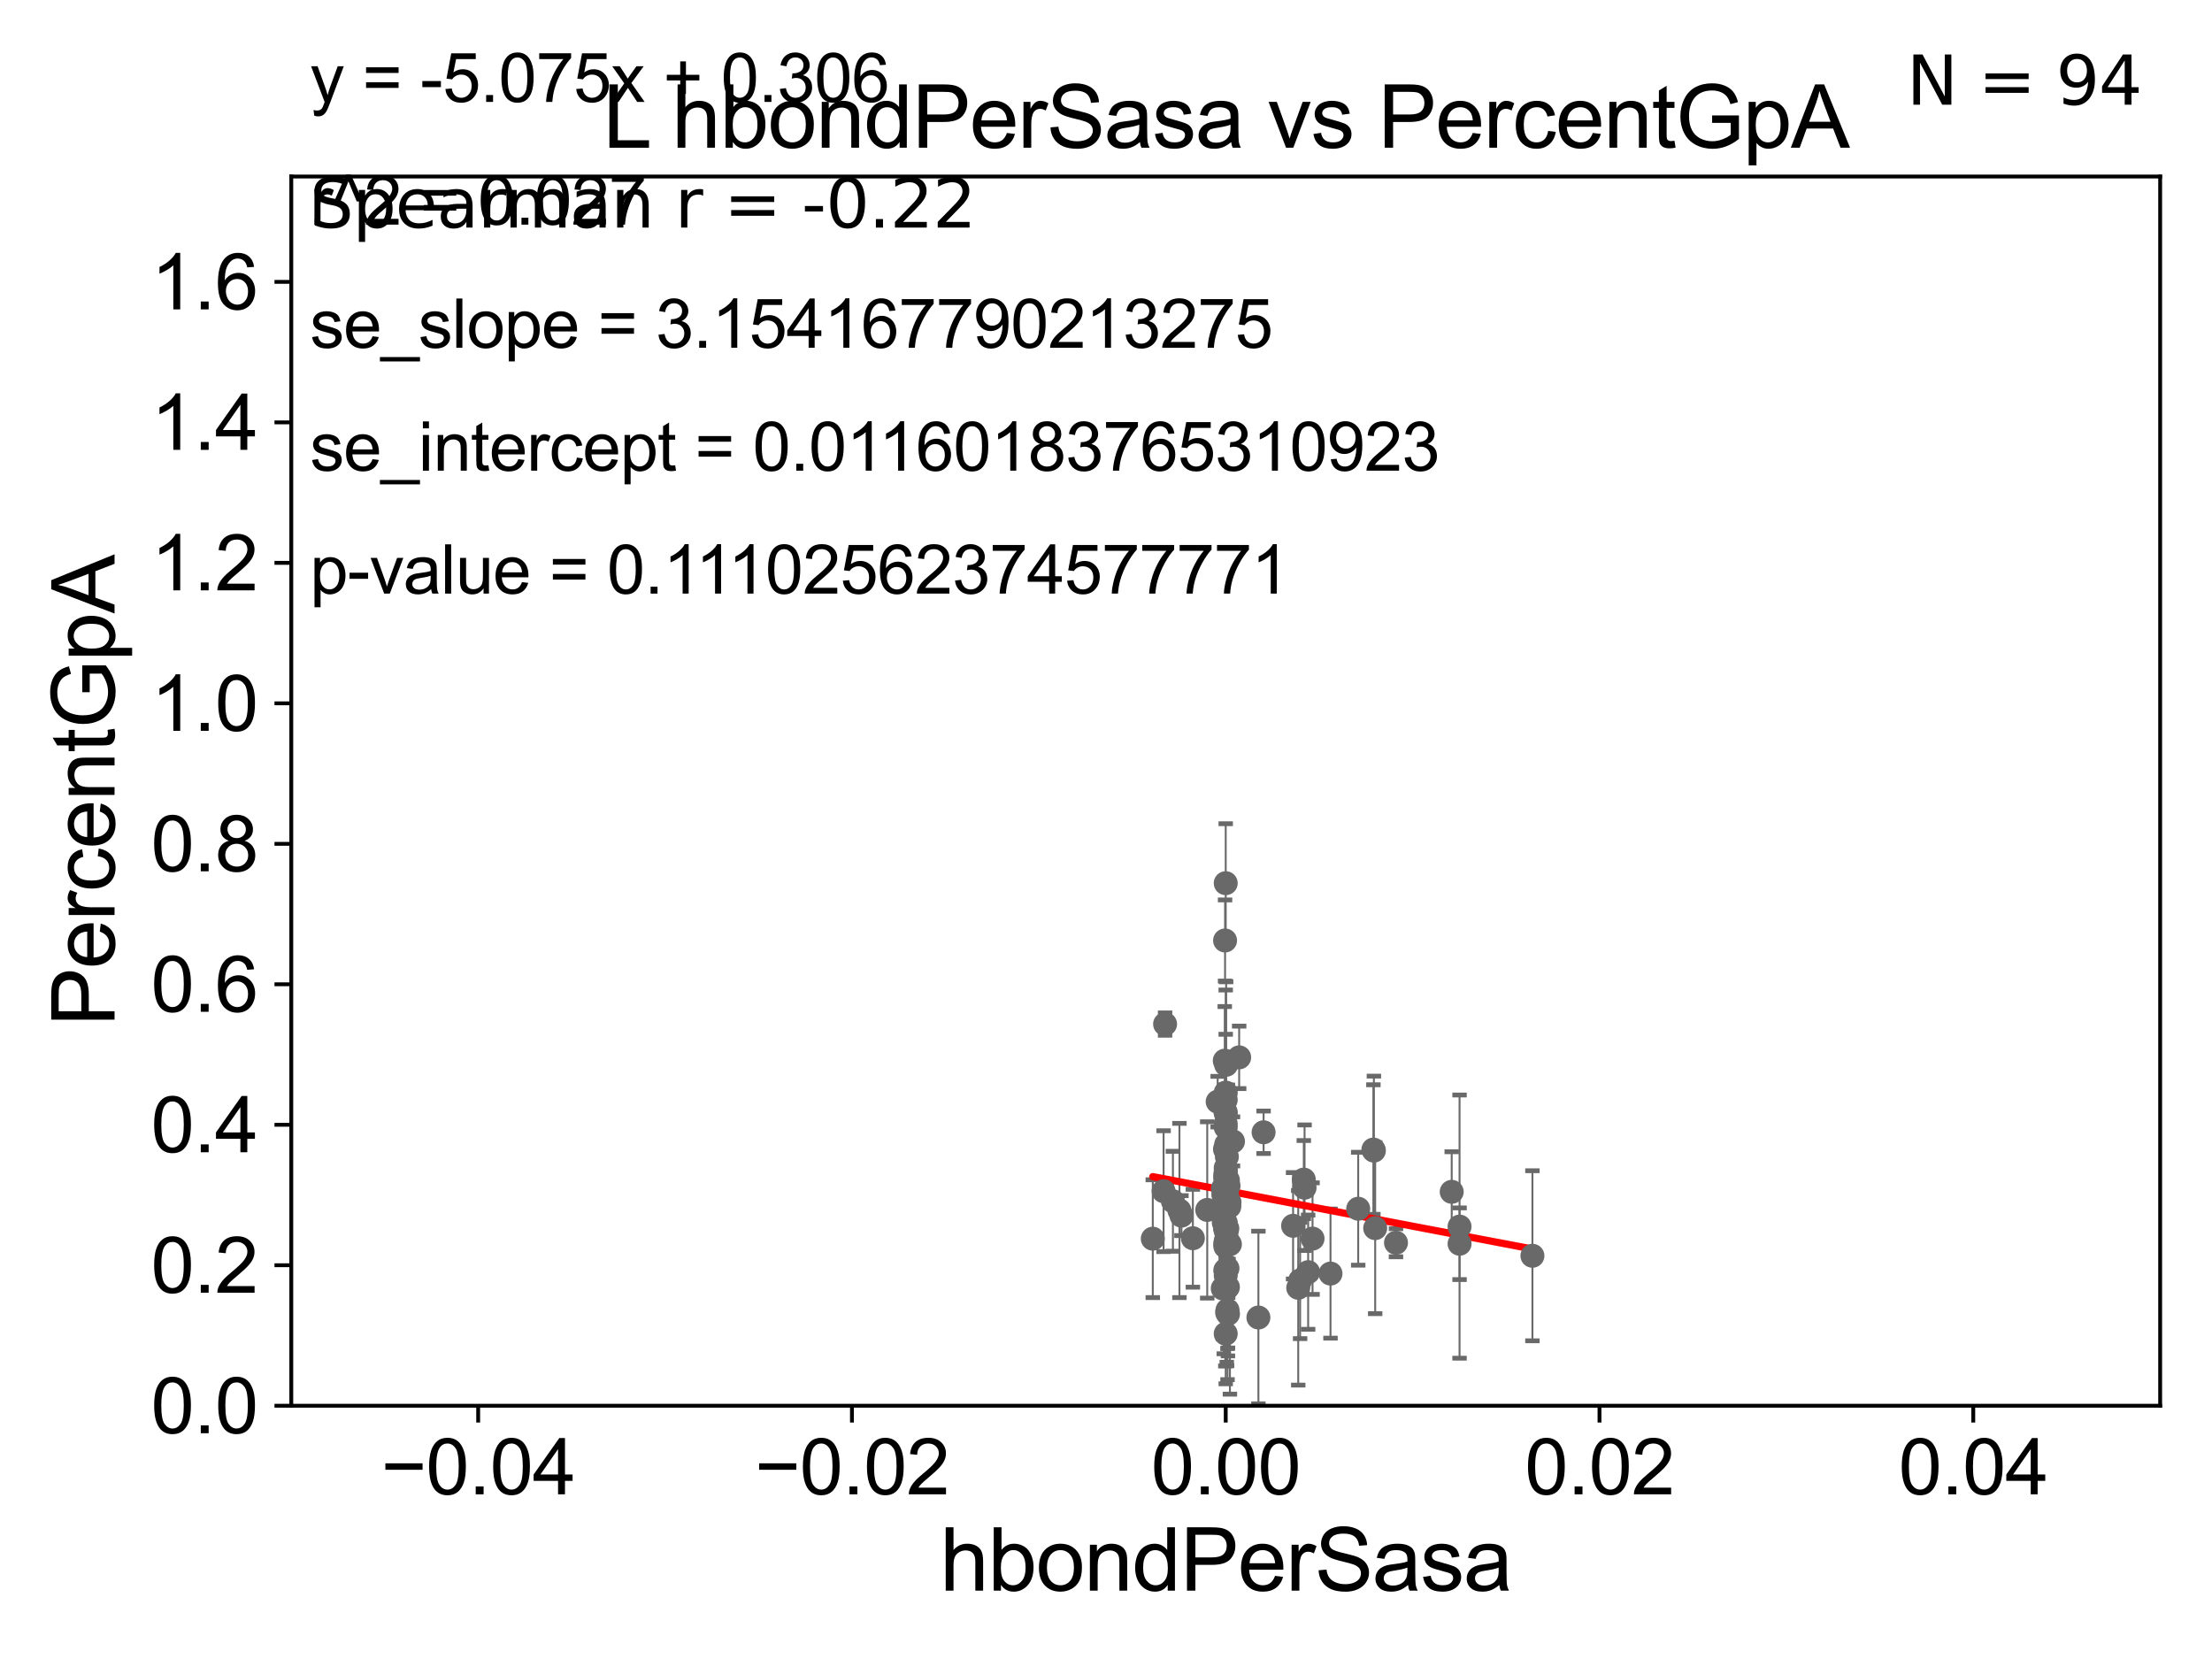 <?xml version="1.0" encoding="utf-8" standalone="no"?>
<!DOCTYPE svg PUBLIC "-//W3C//DTD SVG 1.1//EN"
  "http://www.w3.org/Graphics/SVG/1.1/DTD/svg11.dtd">
<svg xmlns:xlink="http://www.w3.org/1999/xlink" width="460.8pt" height="345.6pt" viewBox="0 0 460.8 345.6" xmlns="http://www.w3.org/2000/svg" version="1.1">
 <defs>
  <style type="text/css">*{stroke-linejoin: round; stroke-linecap: butt}</style>
 </defs>
 <g id="figure_1">
  <g id="patch_1">
   <path d="M 0 345.6 
L 460.8 345.6 
L 460.8 0 
L 0 0 
z
" style="fill: #ffffff"/>
  </g>
  <g id="axes_1">
   <g id="patch_2">
    <path d="M 60.68 292.84 
L 450 292.84 
L 450 36.775 
L 60.68 36.775 
z
" style="fill: #ffffff"/>
   </g>
   <g id="PathCollection_1">
    <defs>
     <path id="m085ac19c64" d="M 0 1.118 
C 0.297 1.118 0.581 1 0.791 0.791 
C 1 0.581 1.118 0.297 1.118 0 
C 1.118 -0.297 1 -0.581 0.791 -0.791 
C 0.581 -1 0.297 -1.118 0 -1.118 
C -0.297 -1.118 -0.581 -1 -0.791 -0.791 
C -1 -0.581 -1.118 -0.297 -1.118 0 
C -1.118 0.297 -1 0.581 -0.791 0.791 
C -0.581 1 -0.297 1.118 0 1.118 
z
" style="stroke: #696969"/>
    </defs>
    <g clip-path="url(#paa8eb3a549)">
     <use xlink:href="#m085ac19c64" x="255.624" y="273.386" style="fill: #696969; stroke: #696969"/>
     <use xlink:href="#m085ac19c64" x="255.34" y="265.691" style="fill: #696969; stroke: #696969"/>
     <use xlink:href="#m085ac19c64" x="255.34" y="245.49" style="fill: #696969; stroke: #696969"/>
     <use xlink:href="#m085ac19c64" x="255.703" y="264.228" style="fill: #696969; stroke: #696969"/>
     <use xlink:href="#m085ac19c64" x="256.214" y="259.192" style="fill: #696969; stroke: #696969"/>
     <use xlink:href="#m085ac19c64" x="255.552" y="251.538" style="fill: #696969; stroke: #696969"/>
     <use xlink:href="#m085ac19c64" x="271.765" y="247.419" style="fill: #696969; stroke: #696969"/>
     <use xlink:href="#m085ac19c64" x="255.34" y="234.101" style="fill: #696969; stroke: #696969"/>
     <use xlink:href="#m085ac19c64" x="254.845" y="248.849" style="fill: #696969; stroke: #696969"/>
     <use xlink:href="#m085ac19c64" x="255.185" y="239.402" style="fill: #696969; stroke: #696969"/>
     <use xlink:href="#m085ac19c64" x="272.511" y="265.013" style="fill: #696969; stroke: #696969"/>
     <use xlink:href="#m085ac19c64" x="286.104" y="239.473" style="fill: #696969; stroke: #696969"/>
     <use xlink:href="#m085ac19c64" x="255.256" y="264.606" style="fill: #696969; stroke: #696969"/>
     <use xlink:href="#m085ac19c64" x="290.811" y="258.886" style="fill: #696969; stroke: #696969"/>
     <use xlink:href="#m085ac19c64" x="270.838" y="266.738" style="fill: #696969; stroke: #696969"/>
     <use xlink:href="#m085ac19c64" x="302.418" y="248.278" style="fill: #696969; stroke: #696969"/>
     <use xlink:href="#m085ac19c64" x="256.856" y="237.774" style="fill: #696969; stroke: #696969"/>
     <use xlink:href="#m085ac19c64" x="262.149" y="274.461" style="fill: #696969; stroke: #696969"/>
     <use xlink:href="#m085ac19c64" x="255.34" y="250.481" style="fill: #696969; stroke: #696969"/>
     <use xlink:href="#m085ac19c64" x="255.93" y="247.038" style="fill: #696969; stroke: #696969"/>
     <use xlink:href="#m085ac19c64" x="255.432" y="221.816" style="fill: #696969; stroke: #696969"/>
     <use xlink:href="#m085ac19c64" x="255.34" y="243.967" style="fill: #696969; stroke: #696969"/>
     <use xlink:href="#m085ac19c64" x="258.141" y="220.267" style="fill: #696969; stroke: #696969"/>
     <use xlink:href="#m085ac19c64" x="255.715" y="272.925" style="fill: #696969; stroke: #696969"/>
     <use xlink:href="#m085ac19c64" x="242.397" y="248.146" style="fill: #696969; stroke: #696969"/>
     <use xlink:href="#m085ac19c64" x="255.579" y="240.972" style="fill: #696969; stroke: #696969"/>
     <use xlink:href="#m085ac19c64" x="255.34" y="256.355" style="fill: #696969; stroke: #696969"/>
     <use xlink:href="#m085ac19c64" x="255.34" y="255.052" style="fill: #696969; stroke: #696969"/>
     <use xlink:href="#m085ac19c64" x="273.427" y="258.022" style="fill: #696969; stroke: #696969"/>
     <use xlink:href="#m085ac19c64" x="255.34" y="229.12" style="fill: #696969; stroke: #696969"/>
     <use xlink:href="#m085ac19c64" x="255.799" y="245.862" style="fill: #696969; stroke: #696969"/>
     <use xlink:href="#m085ac19c64" x="255.34" y="231.882" style="fill: #696969; stroke: #696969"/>
     <use xlink:href="#m085ac19c64" x="254.936" y="254.702" style="fill: #696969; stroke: #696969"/>
     <use xlink:href="#m085ac19c64" x="286.207" y="239.697" style="fill: #696969; stroke: #696969"/>
     <use xlink:href="#m085ac19c64" x="269.374" y="255.355" style="fill: #696969; stroke: #696969"/>
     <use xlink:href="#m085ac19c64" x="255.34" y="245.552" style="fill: #696969; stroke: #696969"/>
     <use xlink:href="#m085ac19c64" x="277.168" y="265.31" style="fill: #696969; stroke: #696969"/>
     <use xlink:href="#m085ac19c64" x="255.204" y="195.92" style="fill: #696969; stroke: #696969"/>
     <use xlink:href="#m085ac19c64" x="255.814" y="273.724" style="fill: #696969; stroke: #696969"/>
     <use xlink:href="#m085ac19c64" x="255.314" y="231.636" style="fill: #696969; stroke: #696969"/>
     <use xlink:href="#m085ac19c64" x="255.853" y="258.686" style="fill: #696969; stroke: #696969"/>
     <use xlink:href="#m085ac19c64" x="270.446" y="268.271" style="fill: #696969; stroke: #696969"/>
     <use xlink:href="#m085ac19c64" x="255.627" y="249.122" style="fill: #696969; stroke: #696969"/>
     <use xlink:href="#m085ac19c64" x="255.56" y="268.315" style="fill: #696969; stroke: #696969"/>
     <use xlink:href="#m085ac19c64" x="255.273" y="259.671" style="fill: #696969; stroke: #696969"/>
     <use xlink:href="#m085ac19c64" x="255.312" y="245.836" style="fill: #696969; stroke: #696969"/>
     <use xlink:href="#m085ac19c64" x="253.661" y="229.497" style="fill: #696969; stroke: #696969"/>
     <use xlink:href="#m085ac19c64" x="254.726" y="268.407" style="fill: #696969; stroke: #696969"/>
     <use xlink:href="#m085ac19c64" x="244.341" y="250.246" style="fill: #696969; stroke: #696969"/>
     <use xlink:href="#m085ac19c64" x="256.09" y="251.34" style="fill: #696969; stroke: #696969"/>
     <use xlink:href="#m085ac19c64" x="304.051" y="255.525" style="fill: #696969; stroke: #696969"/>
     <use xlink:href="#m085ac19c64" x="304.053" y="259.096" style="fill: #696969; stroke: #696969"/>
     <use xlink:href="#m085ac19c64" x="242.708" y="213.333" style="fill: #696969; stroke: #696969"/>
     <use xlink:href="#m085ac19c64" x="248.497" y="257.95" style="fill: #696969; stroke: #696969"/>
     <use xlink:href="#m085ac19c64" x="255.34" y="258.505" style="fill: #696969; stroke: #696969"/>
     <use xlink:href="#m085ac19c64" x="286.476" y="255.842" style="fill: #696969; stroke: #696969"/>
     <use xlink:href="#m085ac19c64" x="255.67" y="255.921" style="fill: #696969; stroke: #696969"/>
     <use xlink:href="#m085ac19c64" x="255.34" y="234.822" style="fill: #696969; stroke: #696969"/>
     <use xlink:href="#m085ac19c64" x="255.139" y="220.954" style="fill: #696969; stroke: #696969"/>
     <use xlink:href="#m085ac19c64" x="256.133" y="250.442" style="fill: #696969; stroke: #696969"/>
     <use xlink:href="#m085ac19c64" x="255.34" y="245.142" style="fill: #696969; stroke: #696969"/>
     <use xlink:href="#m085ac19c64" x="255.34" y="248.5" style="fill: #696969; stroke: #696969"/>
     <use xlink:href="#m085ac19c64" x="255.34" y="248.31" style="fill: #696969; stroke: #696969"/>
     <use xlink:href="#m085ac19c64" x="255.34" y="221.103" style="fill: #696969; stroke: #696969"/>
     <use xlink:href="#m085ac19c64" x="271.607" y="245.733" style="fill: #696969; stroke: #696969"/>
     <use xlink:href="#m085ac19c64" x="255.34" y="227.606" style="fill: #696969; stroke: #696969"/>
     <use xlink:href="#m085ac19c64" x="255.34" y="244.345" style="fill: #696969; stroke: #696969"/>
     <use xlink:href="#m085ac19c64" x="255.34" y="245.444" style="fill: #696969; stroke: #696969"/>
     <use xlink:href="#m085ac19c64" x="255.581" y="247.225" style="fill: #696969; stroke: #696969"/>
     <use xlink:href="#m085ac19c64" x="255.34" y="251.468" style="fill: #696969; stroke: #696969"/>
     <use xlink:href="#m085ac19c64" x="255.441" y="238.401" style="fill: #696969; stroke: #696969"/>
     <use xlink:href="#m085ac19c64" x="255.34" y="246.36" style="fill: #696969; stroke: #696969"/>
     <use xlink:href="#m085ac19c64" x="255.34" y="183.983" style="fill: #696969; stroke: #696969"/>
     <use xlink:href="#m085ac19c64" x="255.34" y="245.72" style="fill: #696969; stroke: #696969"/>
     <use xlink:href="#m085ac19c64" x="245.699" y="252.167" style="fill: #696969; stroke: #696969"/>
     <use xlink:href="#m085ac19c64" x="255.34" y="254.701" style="fill: #696969; stroke: #696969"/>
     <use xlink:href="#m085ac19c64" x="254.75" y="247.588" style="fill: #696969; stroke: #696969"/>
     <use xlink:href="#m085ac19c64" x="255.23" y="259.167" style="fill: #696969; stroke: #696969"/>
     <use xlink:href="#m085ac19c64" x="251.488" y="252.052" style="fill: #696969; stroke: #696969"/>
     <use xlink:href="#m085ac19c64" x="240.145" y="258.042" style="fill: #696969; stroke: #696969"/>
     <use xlink:href="#m085ac19c64" x="263.23" y="235.873" style="fill: #696969; stroke: #696969"/>
     <use xlink:href="#m085ac19c64" x="255.312" y="249.6" style="fill: #696969; stroke: #696969"/>
     <use xlink:href="#m085ac19c64" x="255.194" y="255.872" style="fill: #696969; stroke: #696969"/>
     <use xlink:href="#m085ac19c64" x="255.34" y="264.902" style="fill: #696969; stroke: #696969"/>
     <use xlink:href="#m085ac19c64" x="282.939" y="251.801" style="fill: #696969; stroke: #696969"/>
     <use xlink:href="#m085ac19c64" x="255.34" y="243.28" style="fill: #696969; stroke: #696969"/>
     <use xlink:href="#m085ac19c64" x="255.486" y="256.849" style="fill: #696969; stroke: #696969"/>
     <use xlink:href="#m085ac19c64" x="255.34" y="277.839" style="fill: #696969; stroke: #696969"/>
     <use xlink:href="#m085ac19c64" x="319.232" y="261.602" style="fill: #696969; stroke: #696969"/>
     <use xlink:href="#m085ac19c64" x="255.34" y="244.4" style="fill: #696969; stroke: #696969"/>
     <use xlink:href="#m085ac19c64" x="255.234" y="244.986" style="fill: #696969; stroke: #696969"/>
     <use xlink:href="#m085ac19c64" x="246.118" y="253.238" style="fill: #696969; stroke: #696969"/>
     <use xlink:href="#m085ac19c64" x="255.34" y="244.957" style="fill: #696969; stroke: #696969"/>
     <use xlink:href="#m085ac19c64" x="255.798" y="268.131" style="fill: #696969; stroke: #696969"/>
    </g>
   </g>
   <g id="matplotlib.axis_1">
    <g id="xtick_1">
     <g id="line2d_1">
      <defs>
       <path id="mda20c1d69e" d="M 0 0 
L 0 3.5 
" style="stroke: #000000; stroke-width: 0.8"/>
      </defs>
      <g>
       <use xlink:href="#mda20c1d69e" x="99.612" y="292.84" style="stroke: #000000; stroke-width: 0.8"/>
      </g>
     </g>
     <g id="text_1">
      <!-- −0.04 -->
      <g transform="translate(79.371 311.293)scale(0.16 -0.16)">
       <defs>
        <path id="ArialMT-2212" d="M 3381 1997 
L 356 1997 
L 356 2522 
L 3381 2522 
L 3381 1997 
z
" transform="scale(0.016)"/>
        <path id="ArialMT-30" d="M 266 2259 
Q 266 3072 433 3567 
Q 600 4063 929 4331 
Q 1259 4600 1759 4600 
Q 2128 4600 2406 4451 
Q 2684 4303 2865 4023 
Q 3047 3744 3150 3342 
Q 3253 2941 3253 2259 
Q 3253 1453 3087 958 
Q 2922 463 2592 192 
Q 2263 -78 1759 -78 
Q 1097 -78 719 397 
Q 266 969 266 2259 
z
M 844 2259 
Q 844 1131 1108 757 
Q 1372 384 1759 384 
Q 2147 384 2411 759 
Q 2675 1134 2675 2259 
Q 2675 3391 2411 3762 
Q 2147 4134 1753 4134 
Q 1366 4134 1134 3806 
Q 844 3388 844 2259 
z
" transform="scale(0.016)"/>
        <path id="ArialMT-2e" d="M 581 0 
L 581 641 
L 1222 641 
L 1222 0 
L 581 0 
z
" transform="scale(0.016)"/>
        <path id="ArialMT-34" d="M 2069 0 
L 2069 1097 
L 81 1097 
L 81 1613 
L 2172 4581 
L 2631 4581 
L 2631 1613 
L 3250 1613 
L 3250 1097 
L 2631 1097 
L 2631 0 
L 2069 0 
z
M 2069 1613 
L 2069 3678 
L 634 1613 
L 2069 1613 
z
" transform="scale(0.016)"/>
       </defs>
       <use xlink:href="#ArialMT-2212"/>
       <use xlink:href="#ArialMT-30" x="58.398"/>
       <use xlink:href="#ArialMT-2e" x="114.014"/>
       <use xlink:href="#ArialMT-30" x="141.797"/>
       <use xlink:href="#ArialMT-34" x="197.412"/>
      </g>
     </g>
    </g>
    <g id="xtick_2">
     <g id="line2d_2">
      <g>
       <use xlink:href="#mda20c1d69e" x="177.476" y="292.84" style="stroke: #000000; stroke-width: 0.8"/>
      </g>
     </g>
     <g id="text_2">
      <!-- −0.02 -->
      <g transform="translate(157.235 311.293)scale(0.16 -0.16)">
       <defs>
        <path id="ArialMT-32" d="M 3222 541 
L 3222 0 
L 194 0 
Q 188 203 259 391 
Q 375 700 629 1000 
Q 884 1300 1366 1694 
Q 2113 2306 2375 2664 
Q 2638 3022 2638 3341 
Q 2638 3675 2398 3904 
Q 2159 4134 1775 4134 
Q 1369 4134 1125 3890 
Q 881 3647 878 3216 
L 300 3275 
Q 359 3922 746 4261 
Q 1134 4600 1788 4600 
Q 2447 4600 2831 4234 
Q 3216 3869 3216 3328 
Q 3216 3053 3103 2787 
Q 2991 2522 2730 2228 
Q 2469 1934 1863 1422 
Q 1356 997 1212 845 
Q 1069 694 975 541 
L 3222 541 
z
" transform="scale(0.016)"/>
       </defs>
       <use xlink:href="#ArialMT-2212"/>
       <use xlink:href="#ArialMT-30" x="58.398"/>
       <use xlink:href="#ArialMT-2e" x="114.014"/>
       <use xlink:href="#ArialMT-30" x="141.797"/>
       <use xlink:href="#ArialMT-32" x="197.412"/>
      </g>
     </g>
    </g>
    <g id="xtick_3">
     <g id="line2d_3">
      <g>
       <use xlink:href="#mda20c1d69e" x="255.34" y="292.84" style="stroke: #000000; stroke-width: 0.8"/>
      </g>
     </g>
     <g id="text_3">
      <!-- 0.00 -->
      <g transform="translate(239.771 311.293)scale(0.16 -0.16)">
       <use xlink:href="#ArialMT-30"/>
       <use xlink:href="#ArialMT-2e" x="55.615"/>
       <use xlink:href="#ArialMT-30" x="83.398"/>
       <use xlink:href="#ArialMT-30" x="139.014"/>
      </g>
     </g>
    </g>
    <g id="xtick_4">
     <g id="line2d_4">
      <g>
       <use xlink:href="#mda20c1d69e" x="333.204" y="292.84" style="stroke: #000000; stroke-width: 0.8"/>
      </g>
     </g>
     <g id="text_4">
      <!-- 0.02 -->
      <g transform="translate(317.635 311.293)scale(0.16 -0.16)">
       <use xlink:href="#ArialMT-30"/>
       <use xlink:href="#ArialMT-2e" x="55.615"/>
       <use xlink:href="#ArialMT-30" x="83.398"/>
       <use xlink:href="#ArialMT-32" x="139.014"/>
      </g>
     </g>
    </g>
    <g id="xtick_5">
     <g id="line2d_5">
      <g>
       <use xlink:href="#mda20c1d69e" x="411.068" y="292.84" style="stroke: #000000; stroke-width: 0.8"/>
      </g>
     </g>
     <g id="text_5">
      <!-- 0.04 -->
      <g transform="translate(395.499 311.293)scale(0.16 -0.16)">
       <use xlink:href="#ArialMT-30"/>
       <use xlink:href="#ArialMT-2e" x="55.615"/>
       <use xlink:href="#ArialMT-30" x="83.398"/>
       <use xlink:href="#ArialMT-34" x="139.014"/>
      </g>
     </g>
    </g>
    <g id="text_6">
     <!-- hbondPerSasa -->
     <g transform="translate(195.798 331.357)scale(0.18 -0.18)">
      <defs>
       <path id="ArialMT-68" d="M 422 0 
L 422 4581 
L 984 4581 
L 984 2938 
Q 1378 3394 1978 3394 
Q 2347 3394 2619 3248 
Q 2891 3103 3008 2847 
Q 3125 2591 3125 2103 
L 3125 0 
L 2563 0 
L 2563 2103 
Q 2563 2525 2380 2717 
Q 2197 2909 1863 2909 
Q 1613 2909 1392 2779 
Q 1172 2650 1078 2428 
Q 984 2206 984 1816 
L 984 0 
L 422 0 
z
" transform="scale(0.016)"/>
       <path id="ArialMT-62" d="M 941 0 
L 419 0 
L 419 4581 
L 981 4581 
L 981 2947 
Q 1338 3394 1891 3394 
Q 2197 3394 2470 3270 
Q 2744 3147 2920 2923 
Q 3097 2700 3197 2384 
Q 3297 2069 3297 1709 
Q 3297 856 2875 390 
Q 2453 -75 1863 -75 
Q 1275 -75 941 416 
L 941 0 
z
M 934 1684 
Q 934 1088 1097 822 
Q 1363 388 1816 388 
Q 2184 388 2453 708 
Q 2722 1028 2722 1663 
Q 2722 2313 2464 2622 
Q 2206 2931 1841 2931 
Q 1472 2931 1203 2611 
Q 934 2291 934 1684 
z
" transform="scale(0.016)"/>
       <path id="ArialMT-6f" d="M 213 1659 
Q 213 2581 725 3025 
Q 1153 3394 1769 3394 
Q 2453 3394 2887 2945 
Q 3322 2497 3322 1706 
Q 3322 1066 3130 698 
Q 2938 331 2570 128 
Q 2203 -75 1769 -75 
Q 1072 -75 642 372 
Q 213 819 213 1659 
z
M 791 1659 
Q 791 1022 1069 705 
Q 1347 388 1769 388 
Q 2188 388 2466 706 
Q 2744 1025 2744 1678 
Q 2744 2294 2464 2611 
Q 2184 2928 1769 2928 
Q 1347 2928 1069 2612 
Q 791 2297 791 1659 
z
" transform="scale(0.016)"/>
       <path id="ArialMT-6e" d="M 422 0 
L 422 3319 
L 928 3319 
L 928 2847 
Q 1294 3394 1984 3394 
Q 2284 3394 2536 3286 
Q 2788 3178 2913 3003 
Q 3038 2828 3088 2588 
Q 3119 2431 3119 2041 
L 3119 0 
L 2556 0 
L 2556 2019 
Q 2556 2363 2490 2533 
Q 2425 2703 2258 2804 
Q 2091 2906 1866 2906 
Q 1506 2906 1245 2678 
Q 984 2450 984 1813 
L 984 0 
L 422 0 
z
" transform="scale(0.016)"/>
       <path id="ArialMT-64" d="M 2575 0 
L 2575 419 
Q 2259 -75 1647 -75 
Q 1250 -75 917 144 
Q 584 363 401 755 
Q 219 1147 219 1656 
Q 219 2153 384 2558 
Q 550 2963 881 3178 
Q 1213 3394 1622 3394 
Q 1922 3394 2156 3267 
Q 2391 3141 2538 2938 
L 2538 4581 
L 3097 4581 
L 3097 0 
L 2575 0 
z
M 797 1656 
Q 797 1019 1065 703 
Q 1334 388 1700 388 
Q 2069 388 2326 689 
Q 2584 991 2584 1609 
Q 2584 2291 2321 2609 
Q 2059 2928 1675 2928 
Q 1300 2928 1048 2622 
Q 797 2316 797 1656 
z
" transform="scale(0.016)"/>
       <path id="ArialMT-50" d="M 494 0 
L 494 4581 
L 2222 4581 
Q 2678 4581 2919 4538 
Q 3256 4481 3484 4323 
Q 3713 4166 3852 3881 
Q 3991 3597 3991 3256 
Q 3991 2672 3619 2267 
Q 3247 1863 2275 1863 
L 1100 1863 
L 1100 0 
L 494 0 
z
M 1100 2403 
L 2284 2403 
Q 2872 2403 3119 2622 
Q 3366 2841 3366 3238 
Q 3366 3525 3220 3729 
Q 3075 3934 2838 4000 
Q 2684 4041 2272 4041 
L 1100 4041 
L 1100 2403 
z
" transform="scale(0.016)"/>
       <path id="ArialMT-65" d="M 2694 1069 
L 3275 997 
Q 3138 488 2766 206 
Q 2394 -75 1816 -75 
Q 1088 -75 661 373 
Q 234 822 234 1631 
Q 234 2469 665 2931 
Q 1097 3394 1784 3394 
Q 2450 3394 2872 2941 
Q 3294 2488 3294 1666 
Q 3294 1616 3291 1516 
L 816 1516 
Q 847 969 1125 678 
Q 1403 388 1819 388 
Q 2128 388 2347 550 
Q 2566 713 2694 1069 
z
M 847 1978 
L 2700 1978 
Q 2663 2397 2488 2606 
Q 2219 2931 1791 2931 
Q 1403 2931 1139 2672 
Q 875 2413 847 1978 
z
" transform="scale(0.016)"/>
       <path id="ArialMT-72" d="M 416 0 
L 416 3319 
L 922 3319 
L 922 2816 
Q 1116 3169 1280 3281 
Q 1444 3394 1641 3394 
Q 1925 3394 2219 3213 
L 2025 2691 
Q 1819 2813 1613 2813 
Q 1428 2813 1281 2702 
Q 1134 2591 1072 2394 
Q 978 2094 978 1738 
L 978 0 
L 416 0 
z
" transform="scale(0.016)"/>
       <path id="ArialMT-53" d="M 288 1472 
L 859 1522 
Q 900 1178 1048 958 
Q 1197 738 1509 602 
Q 1822 466 2213 466 
Q 2559 466 2825 569 
Q 3091 672 3220 851 
Q 3350 1031 3350 1244 
Q 3350 1459 3225 1620 
Q 3100 1781 2813 1891 
Q 2628 1963 1997 2114 
Q 1366 2266 1113 2400 
Q 784 2572 623 2826 
Q 463 3081 463 3397 
Q 463 3744 659 4045 
Q 856 4347 1234 4503 
Q 1613 4659 2075 4659 
Q 2584 4659 2973 4495 
Q 3363 4331 3572 4012 
Q 3781 3694 3797 3291 
L 3216 3247 
Q 3169 3681 2898 3903 
Q 2628 4125 2100 4125 
Q 1550 4125 1298 3923 
Q 1047 3722 1047 3438 
Q 1047 3191 1225 3031 
Q 1400 2872 2139 2705 
Q 2878 2538 3153 2413 
Q 3553 2228 3743 1945 
Q 3934 1663 3934 1294 
Q 3934 928 3725 604 
Q 3516 281 3123 101 
Q 2731 -78 2241 -78 
Q 1619 -78 1198 103 
Q 778 284 539 648 
Q 300 1013 288 1472 
z
" transform="scale(0.016)"/>
       <path id="ArialMT-61" d="M 2588 409 
Q 2275 144 1986 34 
Q 1697 -75 1366 -75 
Q 819 -75 525 192 
Q 231 459 231 875 
Q 231 1119 342 1320 
Q 453 1522 633 1644 
Q 813 1766 1038 1828 
Q 1203 1872 1538 1913 
Q 2219 1994 2541 2106 
Q 2544 2222 2544 2253 
Q 2544 2597 2384 2738 
Q 2169 2928 1744 2928 
Q 1347 2928 1158 2789 
Q 969 2650 878 2297 
L 328 2372 
Q 403 2725 575 2942 
Q 747 3159 1072 3276 
Q 1397 3394 1825 3394 
Q 2250 3394 2515 3294 
Q 2781 3194 2906 3042 
Q 3031 2891 3081 2659 
Q 3109 2516 3109 2141 
L 3109 1391 
Q 3109 606 3145 398 
Q 3181 191 3288 0 
L 2700 0 
Q 2613 175 2588 409 
z
M 2541 1666 
Q 2234 1541 1622 1453 
Q 1275 1403 1131 1340 
Q 988 1278 909 1158 
Q 831 1038 831 891 
Q 831 666 1001 516 
Q 1172 366 1500 366 
Q 1825 366 2078 508 
Q 2331 650 2450 897 
Q 2541 1088 2541 1459 
L 2541 1666 
z
" transform="scale(0.016)"/>
       <path id="ArialMT-73" d="M 197 991 
L 753 1078 
Q 800 744 1014 566 
Q 1228 388 1613 388 
Q 2000 388 2187 545 
Q 2375 703 2375 916 
Q 2375 1106 2209 1216 
Q 2094 1291 1634 1406 
Q 1016 1563 777 1677 
Q 538 1791 414 1992 
Q 291 2194 291 2438 
Q 291 2659 392 2848 
Q 494 3038 669 3163 
Q 800 3259 1026 3326 
Q 1253 3394 1513 3394 
Q 1903 3394 2198 3281 
Q 2494 3169 2634 2976 
Q 2775 2784 2828 2463 
L 2278 2388 
Q 2241 2644 2061 2787 
Q 1881 2931 1553 2931 
Q 1166 2931 1000 2803 
Q 834 2675 834 2503 
Q 834 2394 903 2306 
Q 972 2216 1119 2156 
Q 1203 2125 1616 2013 
Q 2213 1853 2448 1751 
Q 2684 1650 2818 1456 
Q 2953 1263 2953 975 
Q 2953 694 2789 445 
Q 2625 197 2315 61 
Q 2006 -75 1616 -75 
Q 969 -75 630 194 
Q 291 463 197 991 
z
" transform="scale(0.016)"/>
      </defs>
      <use xlink:href="#ArialMT-68"/>
      <use xlink:href="#ArialMT-62" x="55.615"/>
      <use xlink:href="#ArialMT-6f" x="111.23"/>
      <use xlink:href="#ArialMT-6e" x="166.846"/>
      <use xlink:href="#ArialMT-64" x="222.461"/>
      <use xlink:href="#ArialMT-50" x="278.076"/>
      <use xlink:href="#ArialMT-65" x="344.775"/>
      <use xlink:href="#ArialMT-72" x="400.391"/>
      <use xlink:href="#ArialMT-53" x="433.691"/>
      <use xlink:href="#ArialMT-61" x="500.391"/>
      <use xlink:href="#ArialMT-73" x="556.006"/>
      <use xlink:href="#ArialMT-61" x="606.006"/>
     </g>
    </g>
   </g>
   <g id="matplotlib.axis_2">
    <g id="ytick_1">
     <g id="line2d_6">
      <defs>
       <path id="me1948e5eb0" d="M 0 0 
L -3.5 0 
" style="stroke: #000000; stroke-width: 0.8"/>
      </defs>
      <g>
       <use xlink:href="#me1948e5eb0" x="60.68" y="292.84" style="stroke: #000000; stroke-width: 0.8"/>
      </g>
     </g>
     <g id="text_7">
      <!-- 0.0 -->
      <g transform="translate(31.44 298.566)scale(0.16 -0.16)">
       <use xlink:href="#ArialMT-30"/>
       <use xlink:href="#ArialMT-2e" x="55.615"/>
       <use xlink:href="#ArialMT-30" x="83.398"/>
      </g>
     </g>
    </g>
    <g id="ytick_2">
     <g id="line2d_7">
      <g>
       <use xlink:href="#me1948e5eb0" x="60.68" y="263.575" style="stroke: #000000; stroke-width: 0.8"/>
      </g>
     </g>
     <g id="text_8">
      <!-- 0.2 -->
      <g transform="translate(31.44 269.302)scale(0.16 -0.16)">
       <use xlink:href="#ArialMT-30"/>
       <use xlink:href="#ArialMT-2e" x="55.615"/>
       <use xlink:href="#ArialMT-32" x="83.398"/>
      </g>
     </g>
    </g>
    <g id="ytick_3">
     <g id="line2d_8">
      <g>
       <use xlink:href="#me1948e5eb0" x="60.68" y="234.311" style="stroke: #000000; stroke-width: 0.8"/>
      </g>
     </g>
     <g id="text_9">
      <!-- 0.4 -->
      <g transform="translate(31.44 240.037)scale(0.16 -0.16)">
       <use xlink:href="#ArialMT-30"/>
       <use xlink:href="#ArialMT-2e" x="55.615"/>
       <use xlink:href="#ArialMT-34" x="83.398"/>
      </g>
     </g>
    </g>
    <g id="ytick_4">
     <g id="line2d_9">
      <g>
       <use xlink:href="#me1948e5eb0" x="60.68" y="205.046" style="stroke: #000000; stroke-width: 0.8"/>
      </g>
     </g>
     <g id="text_10">
      <!-- 0.6 -->
      <g transform="translate(31.44 210.772)scale(0.16 -0.16)">
       <defs>
        <path id="ArialMT-36" d="M 3184 3459 
L 2625 3416 
Q 2550 3747 2413 3897 
Q 2184 4138 1850 4138 
Q 1581 4138 1378 3988 
Q 1113 3794 959 3422 
Q 806 3050 800 2363 
Q 1003 2672 1297 2822 
Q 1591 2972 1913 2972 
Q 2475 2972 2870 2558 
Q 3266 2144 3266 1488 
Q 3266 1056 3080 686 
Q 2894 316 2569 119 
Q 2244 -78 1831 -78 
Q 1128 -78 684 439 
Q 241 956 241 2144 
Q 241 3472 731 4075 
Q 1159 4600 1884 4600 
Q 2425 4600 2770 4297 
Q 3116 3994 3184 3459 
z
M 888 1484 
Q 888 1194 1011 928 
Q 1134 663 1356 523 
Q 1578 384 1822 384 
Q 2178 384 2434 671 
Q 2691 959 2691 1453 
Q 2691 1928 2437 2201 
Q 2184 2475 1800 2475 
Q 1419 2475 1153 2201 
Q 888 1928 888 1484 
z
" transform="scale(0.016)"/>
       </defs>
       <use xlink:href="#ArialMT-30"/>
       <use xlink:href="#ArialMT-2e" x="55.615"/>
       <use xlink:href="#ArialMT-36" x="83.398"/>
      </g>
     </g>
    </g>
    <g id="ytick_5">
     <g id="line2d_10">
      <g>
       <use xlink:href="#me1948e5eb0" x="60.68" y="175.782" style="stroke: #000000; stroke-width: 0.8"/>
      </g>
     </g>
     <g id="text_11">
      <!-- 0.8 -->
      <g transform="translate(31.44 181.508)scale(0.16 -0.16)">
       <defs>
        <path id="ArialMT-38" d="M 1131 2484 
Q 781 2613 612 2850 
Q 444 3088 444 3419 
Q 444 3919 803 4259 
Q 1163 4600 1759 4600 
Q 2359 4600 2725 4251 
Q 3091 3903 3091 3403 
Q 3091 3084 2923 2848 
Q 2756 2613 2416 2484 
Q 2838 2347 3058 2040 
Q 3278 1734 3278 1309 
Q 3278 722 2862 322 
Q 2447 -78 1769 -78 
Q 1091 -78 675 323 
Q 259 725 259 1325 
Q 259 1772 486 2073 
Q 713 2375 1131 2484 
z
M 1019 3438 
Q 1019 3113 1228 2906 
Q 1438 2700 1772 2700 
Q 2097 2700 2305 2904 
Q 2513 3109 2513 3406 
Q 2513 3716 2298 3927 
Q 2084 4138 1766 4138 
Q 1444 4138 1231 3931 
Q 1019 3725 1019 3438 
z
M 838 1322 
Q 838 1081 952 856 
Q 1066 631 1291 507 
Q 1516 384 1775 384 
Q 2178 384 2440 643 
Q 2703 903 2703 1303 
Q 2703 1709 2433 1975 
Q 2163 2241 1756 2241 
Q 1359 2241 1098 1978 
Q 838 1716 838 1322 
z
" transform="scale(0.016)"/>
       </defs>
       <use xlink:href="#ArialMT-30"/>
       <use xlink:href="#ArialMT-2e" x="55.615"/>
       <use xlink:href="#ArialMT-38" x="83.398"/>
      </g>
     </g>
    </g>
    <g id="ytick_6">
     <g id="line2d_11">
      <g>
       <use xlink:href="#me1948e5eb0" x="60.68" y="146.517" style="stroke: #000000; stroke-width: 0.8"/>
      </g>
     </g>
     <g id="text_12">
      <!-- 1.0 -->
      <g transform="translate(31.44 152.243)scale(0.16 -0.16)">
       <defs>
        <path id="ArialMT-31" d="M 2384 0 
L 1822 0 
L 1822 3584 
Q 1619 3391 1289 3197 
Q 959 3003 697 2906 
L 697 3450 
Q 1169 3672 1522 3987 
Q 1875 4303 2022 4600 
L 2384 4600 
L 2384 0 
z
" transform="scale(0.016)"/>
       </defs>
       <use xlink:href="#ArialMT-31"/>
       <use xlink:href="#ArialMT-2e" x="55.615"/>
       <use xlink:href="#ArialMT-30" x="83.398"/>
      </g>
     </g>
    </g>
    <g id="ytick_7">
     <g id="line2d_12">
      <g>
       <use xlink:href="#me1948e5eb0" x="60.68" y="117.252" style="stroke: #000000; stroke-width: 0.8"/>
      </g>
     </g>
     <g id="text_13">
      <!-- 1.2 -->
      <g transform="translate(31.44 122.979)scale(0.16 -0.16)">
       <use xlink:href="#ArialMT-31"/>
       <use xlink:href="#ArialMT-2e" x="55.615"/>
       <use xlink:href="#ArialMT-32" x="83.398"/>
      </g>
     </g>
    </g>
    <g id="ytick_8">
     <g id="line2d_13">
      <g>
       <use xlink:href="#me1948e5eb0" x="60.68" y="87.988" style="stroke: #000000; stroke-width: 0.8"/>
      </g>
     </g>
     <g id="text_14">
      <!-- 1.4 -->
      <g transform="translate(31.44 93.714)scale(0.16 -0.16)">
       <use xlink:href="#ArialMT-31"/>
       <use xlink:href="#ArialMT-2e" x="55.615"/>
       <use xlink:href="#ArialMT-34" x="83.398"/>
      </g>
     </g>
    </g>
    <g id="ytick_9">
     <g id="line2d_14">
      <g>
       <use xlink:href="#me1948e5eb0" x="60.68" y="58.723" style="stroke: #000000; stroke-width: 0.8"/>
      </g>
     </g>
     <g id="text_15">
      <!-- 1.6 -->
      <g transform="translate(31.44 64.45)scale(0.16 -0.16)">
       <use xlink:href="#ArialMT-31"/>
       <use xlink:href="#ArialMT-2e" x="55.615"/>
       <use xlink:href="#ArialMT-36" x="83.398"/>
      </g>
     </g>
    </g>
    <g id="text_16">
     <!-- PercentGpA -->
     <g transform="translate(23.863 213.831)rotate(-90)scale(0.18 -0.18)">
      <defs>
       <path id="ArialMT-63" d="M 2588 1216 
L 3141 1144 
Q 3050 572 2676 248 
Q 2303 -75 1759 -75 
Q 1078 -75 664 370 
Q 250 816 250 1647 
Q 250 2184 428 2587 
Q 606 2991 970 3192 
Q 1334 3394 1763 3394 
Q 2303 3394 2647 3120 
Q 2991 2847 3088 2344 
L 2541 2259 
Q 2463 2594 2264 2762 
Q 2066 2931 1784 2931 
Q 1359 2931 1093 2626 
Q 828 2322 828 1663 
Q 828 994 1084 691 
Q 1341 388 1753 388 
Q 2084 388 2306 591 
Q 2528 794 2588 1216 
z
" transform="scale(0.016)"/>
       <path id="ArialMT-74" d="M 1650 503 
L 1731 6 
Q 1494 -44 1306 -44 
Q 1000 -44 831 53 
Q 663 150 594 308 
Q 525 466 525 972 
L 525 2881 
L 113 2881 
L 113 3319 
L 525 3319 
L 525 4141 
L 1084 4478 
L 1084 3319 
L 1650 3319 
L 1650 2881 
L 1084 2881 
L 1084 941 
Q 1084 700 1114 631 
Q 1144 563 1211 522 
Q 1278 481 1403 481 
Q 1497 481 1650 503 
z
" transform="scale(0.016)"/>
       <path id="ArialMT-47" d="M 2638 1797 
L 2638 2334 
L 4578 2338 
L 4578 638 
Q 4131 281 3656 101 
Q 3181 -78 2681 -78 
Q 2006 -78 1454 211 
Q 903 500 622 1047 
Q 341 1594 341 2269 
Q 341 2938 620 3517 
Q 900 4097 1425 4378 
Q 1950 4659 2634 4659 
Q 3131 4659 3532 4498 
Q 3934 4338 4162 4050 
Q 4391 3763 4509 3300 
L 3963 3150 
Q 3859 3500 3706 3700 
Q 3553 3900 3268 4020 
Q 2984 4141 2638 4141 
Q 2222 4141 1919 4014 
Q 1616 3888 1430 3681 
Q 1244 3475 1141 3228 
Q 966 2803 966 2306 
Q 966 1694 1177 1281 
Q 1388 869 1791 669 
Q 2194 469 2647 469 
Q 3041 469 3416 620 
Q 3791 772 3984 944 
L 3984 1797 
L 2638 1797 
z
" transform="scale(0.016)"/>
       <path id="ArialMT-70" d="M 422 -1272 
L 422 3319 
L 934 3319 
L 934 2888 
Q 1116 3141 1344 3267 
Q 1572 3394 1897 3394 
Q 2322 3394 2647 3175 
Q 2972 2956 3137 2557 
Q 3303 2159 3303 1684 
Q 3303 1175 3120 767 
Q 2938 359 2589 142 
Q 2241 -75 1856 -75 
Q 1575 -75 1351 44 
Q 1128 163 984 344 
L 984 -1272 
L 422 -1272 
z
M 931 1641 
Q 931 1000 1190 694 
Q 1450 388 1819 388 
Q 2194 388 2461 705 
Q 2728 1022 2728 1688 
Q 2728 2322 2467 2637 
Q 2206 2953 1844 2953 
Q 1484 2953 1207 2617 
Q 931 2281 931 1641 
z
" transform="scale(0.016)"/>
       <path id="ArialMT-41" d="M -9 0 
L 1750 4581 
L 2403 4581 
L 4278 0 
L 3588 0 
L 3053 1388 
L 1138 1388 
L 634 0 
L -9 0 
z
M 1313 1881 
L 2866 1881 
L 2388 3150 
Q 2169 3728 2063 4100 
Q 1975 3659 1816 3225 
L 1313 1881 
z
" transform="scale(0.016)"/>
      </defs>
      <use xlink:href="#ArialMT-50"/>
      <use xlink:href="#ArialMT-65" x="66.699"/>
      <use xlink:href="#ArialMT-72" x="122.314"/>
      <use xlink:href="#ArialMT-63" x="155.615"/>
      <use xlink:href="#ArialMT-65" x="205.615"/>
      <use xlink:href="#ArialMT-6e" x="261.23"/>
      <use xlink:href="#ArialMT-74" x="316.846"/>
      <use xlink:href="#ArialMT-47" x="344.629"/>
      <use xlink:href="#ArialMT-70" x="422.412"/>
      <use xlink:href="#ArialMT-41" x="478.027"/>
     </g>
    </g>
   </g>
   <g id="LineCollection_1">
    <path d="M 255.624 284.508 
L 255.624 262.263 
" clip-path="url(#paa8eb3a549)" style="fill: none; stroke: #696969; stroke-width: 0.4"/>
    <path d="M 255.34 273.706 
L 255.34 257.676 
" clip-path="url(#paa8eb3a549)" style="fill: none; stroke: #696969; stroke-width: 0.4"/>
    <path d="M 255.34 256.949 
L 255.34 234.032 
" clip-path="url(#paa8eb3a549)" style="fill: none; stroke: #696969; stroke-width: 0.4"/>
    <path d="M 255.703 280.93 
L 255.703 247.527 
" clip-path="url(#paa8eb3a549)" style="fill: none; stroke: #696969; stroke-width: 0.4"/>
    <path d="M 256.214 290.426 
L 256.214 227.957 
" clip-path="url(#paa8eb3a549)" style="fill: none; stroke: #696969; stroke-width: 0.4"/>
    <path d="M 255.552 262.212 
L 255.552 240.863 
" clip-path="url(#paa8eb3a549)" style="fill: none; stroke: #696969; stroke-width: 0.4"/>
    <path d="M 271.765 260.493 
L 271.765 234.345 
" clip-path="url(#paa8eb3a549)" style="fill: none; stroke: #696969; stroke-width: 0.4"/>
    <path d="M 255.34 237.191 
L 255.34 231.01 
" clip-path="url(#paa8eb3a549)" style="fill: none; stroke: #696969; stroke-width: 0.4"/>
    <path d="M 254.845 256.53 
L 254.845 241.168 
" clip-path="url(#paa8eb3a549)" style="fill: none; stroke: #696969; stroke-width: 0.4"/>
    <path d="M 255.185 246.184 
L 255.185 232.619 
" clip-path="url(#paa8eb3a549)" style="fill: none; stroke: #696969; stroke-width: 0.4"/>
    <path d="M 272.511 276.914 
L 272.511 253.111 
" clip-path="url(#paa8eb3a549)" style="fill: none; stroke: #696969; stroke-width: 0.4"/>
    <path d="M 286.104 252.968 
L 286.104 225.978 
" clip-path="url(#paa8eb3a549)" style="fill: none; stroke: #696969; stroke-width: 0.4"/>
    <path d="M 255.256 284.558 
L 255.256 244.653 
" clip-path="url(#paa8eb3a549)" style="fill: none; stroke: #696969; stroke-width: 0.4"/>
    <path d="M 290.811 261.807 
L 290.811 255.965 
" clip-path="url(#paa8eb3a549)" style="fill: none; stroke: #696969; stroke-width: 0.4"/>
    <path d="M 270.838 278.854 
L 270.838 254.622 
" clip-path="url(#paa8eb3a549)" style="fill: none; stroke: #696969; stroke-width: 0.4"/>
    <path d="M 302.418 256.631 
L 302.418 239.926 
" clip-path="url(#paa8eb3a549)" style="fill: none; stroke: #696969; stroke-width: 0.4"/>
    <path d="M 256.856 242.892 
L 256.856 232.657 
" clip-path="url(#paa8eb3a549)" style="fill: none; stroke: #696969; stroke-width: 0.4"/>
    <path d="M 262.149 292.442 
L 262.149 256.479 
" clip-path="url(#paa8eb3a549)" style="fill: none; stroke: #696969; stroke-width: 0.4"/>
    <path d="M 255.34 265.822 
L 255.34 235.14 
" clip-path="url(#paa8eb3a549)" style="fill: none; stroke: #696969; stroke-width: 0.4"/>
    <path d="M 255.93 262.325 
L 255.93 231.75 
" clip-path="url(#paa8eb3a549)" style="fill: none; stroke: #696969; stroke-width: 0.4"/>
    <path d="M 255.432 239.112 
L 255.432 204.52 
" clip-path="url(#paa8eb3a549)" style="fill: none; stroke: #696969; stroke-width: 0.4"/>
    <path d="M 255.34 249.508 
L 255.34 238.426 
" clip-path="url(#paa8eb3a549)" style="fill: none; stroke: #696969; stroke-width: 0.4"/>
    <path d="M 258.141 226.774 
L 258.141 213.76 
" clip-path="url(#paa8eb3a549)" style="fill: none; stroke: #696969; stroke-width: 0.4"/>
    <path d="M 255.715 287.405 
L 255.715 258.445 
" clip-path="url(#paa8eb3a549)" style="fill: none; stroke: #696969; stroke-width: 0.4"/>
    <path d="M 242.397 260.733 
L 242.397 235.558 
" clip-path="url(#paa8eb3a549)" style="fill: none; stroke: #696969; stroke-width: 0.4"/>
    <path d="M 255.579 247.163 
L 255.579 234.781 
" clip-path="url(#paa8eb3a549)" style="fill: none; stroke: #696969; stroke-width: 0.4"/>
    <path d="M 255.34 262.187 
L 255.34 250.524 
" clip-path="url(#paa8eb3a549)" style="fill: none; stroke: #696969; stroke-width: 0.4"/>
    <path d="M 255.34 260.878 
L 255.34 249.225 
" clip-path="url(#paa8eb3a549)" style="fill: none; stroke: #696969; stroke-width: 0.4"/>
    <path d="M 273.427 269.639 
L 273.427 246.404 
" clip-path="url(#paa8eb3a549)" style="fill: none; stroke: #696969; stroke-width: 0.4"/>
    <path d="M 255.34 231.272 
L 255.34 226.969 
" clip-path="url(#paa8eb3a549)" style="fill: none; stroke: #696969; stroke-width: 0.4"/>
    <path d="M 255.799 265.694 
L 255.799 226.029 
" clip-path="url(#paa8eb3a549)" style="fill: none; stroke: #696969; stroke-width: 0.4"/>
    <path d="M 255.34 237.292 
L 255.34 226.472 
" clip-path="url(#paa8eb3a549)" style="fill: none; stroke: #696969; stroke-width: 0.4"/>
    <path d="M 254.936 282.019 
L 254.936 227.385 
" clip-path="url(#paa8eb3a549)" style="fill: none; stroke: #696969; stroke-width: 0.4"/>
    <path d="M 286.207 255.22 
L 286.207 224.175 
" clip-path="url(#paa8eb3a549)" style="fill: none; stroke: #696969; stroke-width: 0.4"/>
    <path d="M 269.374 266.436 
L 269.374 244.274 
" clip-path="url(#paa8eb3a549)" style="fill: none; stroke: #696969; stroke-width: 0.4"/>
    <path d="M 255.34 255.092 
L 255.34 236.012 
" clip-path="url(#paa8eb3a549)" style="fill: none; stroke: #696969; stroke-width: 0.4"/>
    <path d="M 277.168 278.762 
L 277.168 251.858 
" clip-path="url(#paa8eb3a549)" style="fill: none; stroke: #696969; stroke-width: 0.4"/>
    <path d="M 255.204 204.366 
L 255.204 187.473 
" clip-path="url(#paa8eb3a549)" style="fill: none; stroke: #696969; stroke-width: 0.4"/>
    <path d="M 255.814 280.812 
L 255.814 266.636 
" clip-path="url(#paa8eb3a549)" style="fill: none; stroke: #696969; stroke-width: 0.4"/>
    <path d="M 255.314 237.251 
L 255.314 226.021 
" clip-path="url(#paa8eb3a549)" style="fill: none; stroke: #696969; stroke-width: 0.4"/>
    <path d="M 255.853 270.266 
L 255.853 247.107 
" clip-path="url(#paa8eb3a549)" style="fill: none; stroke: #696969; stroke-width: 0.4"/>
    <path d="M 270.446 288.543 
L 270.446 248 
" clip-path="url(#paa8eb3a549)" style="fill: none; stroke: #696969; stroke-width: 0.4"/>
    <path d="M 255.627 257.964 
L 255.627 240.279 
" clip-path="url(#paa8eb3a549)" style="fill: none; stroke: #696969; stroke-width: 0.4"/>
    <path d="M 255.56 283.787 
L 255.56 252.842 
" clip-path="url(#paa8eb3a549)" style="fill: none; stroke: #696969; stroke-width: 0.4"/>
    <path d="M 255.273 263.055 
L 255.273 256.288 
" clip-path="url(#paa8eb3a549)" style="fill: none; stroke: #696969; stroke-width: 0.4"/>
    <path d="M 255.312 261.495 
L 255.312 230.177 
" clip-path="url(#paa8eb3a549)" style="fill: none; stroke: #696969; stroke-width: 0.4"/>
    <path d="M 253.661 234.772 
L 253.661 224.222 
" clip-path="url(#paa8eb3a549)" style="fill: none; stroke: #696969; stroke-width: 0.4"/>
    <path d="M 254.726 278.826 
L 254.726 257.989 
" clip-path="url(#paa8eb3a549)" style="fill: none; stroke: #696969; stroke-width: 0.4"/>
    <path d="M 244.341 260.654 
L 244.341 239.837 
" clip-path="url(#paa8eb3a549)" style="fill: none; stroke: #696969; stroke-width: 0.4"/>
    <path d="M 256.09 259.983 
L 256.09 242.698 
" clip-path="url(#paa8eb3a549)" style="fill: none; stroke: #696969; stroke-width: 0.4"/>
    <path d="M 304.051 282.94 
L 304.051 228.11 
" clip-path="url(#paa8eb3a549)" style="fill: none; stroke: #696969; stroke-width: 0.4"/>
    <path d="M 304.053 266.561 
L 304.053 251.63 
" clip-path="url(#paa8eb3a549)" style="fill: none; stroke: #696969; stroke-width: 0.4"/>
    <path d="M 242.708 215.664 
L 242.708 211.002 
" clip-path="url(#paa8eb3a549)" style="fill: none; stroke: #696969; stroke-width: 0.4"/>
    <path d="M 248.497 268.141 
L 248.497 247.76 
" clip-path="url(#paa8eb3a549)" style="fill: none; stroke: #696969; stroke-width: 0.4"/>
    <path d="M 255.34 272.74 
L 255.34 244.271 
" clip-path="url(#paa8eb3a549)" style="fill: none; stroke: #696969; stroke-width: 0.4"/>
    <path d="M 286.476 273.652 
L 286.476 238.032 
" clip-path="url(#paa8eb3a549)" style="fill: none; stroke: #696969; stroke-width: 0.4"/>
    <path d="M 255.67 274.699 
L 255.67 237.144 
" clip-path="url(#paa8eb3a549)" style="fill: none; stroke: #696969; stroke-width: 0.4"/>
    <path d="M 255.34 248.629 
L 255.34 221.015 
" clip-path="url(#paa8eb3a549)" style="fill: none; stroke: #696969; stroke-width: 0.4"/>
    <path d="M 255.139 232.225 
L 255.139 209.683 
" clip-path="url(#paa8eb3a549)" style="fill: none; stroke: #696969; stroke-width: 0.4"/>
    <path d="M 256.133 257.363 
L 256.133 243.521 
" clip-path="url(#paa8eb3a549)" style="fill: none; stroke: #696969; stroke-width: 0.4"/>
    <path d="M 255.34 255.004 
L 255.34 235.28 
" clip-path="url(#paa8eb3a549)" style="fill: none; stroke: #696969; stroke-width: 0.4"/>
    <path d="M 255.34 251.879 
L 255.34 245.121 
" clip-path="url(#paa8eb3a549)" style="fill: none; stroke: #696969; stroke-width: 0.4"/>
    <path d="M 255.34 257.03 
L 255.34 239.591 
" clip-path="url(#paa8eb3a549)" style="fill: none; stroke: #696969; stroke-width: 0.4"/>
    <path d="M 255.34 235.97 
L 255.34 206.237 
" clip-path="url(#paa8eb3a549)" style="fill: none; stroke: #696969; stroke-width: 0.4"/>
    <path d="M 271.607 253.87 
L 271.607 237.596 
" clip-path="url(#paa8eb3a549)" style="fill: none; stroke: #696969; stroke-width: 0.4"/>
    <path d="M 255.34 239.753 
L 255.34 215.459 
" clip-path="url(#paa8eb3a549)" style="fill: none; stroke: #696969; stroke-width: 0.4"/>
    <path d="M 255.34 260.536 
L 255.34 228.154 
" clip-path="url(#paa8eb3a549)" style="fill: none; stroke: #696969; stroke-width: 0.4"/>
    <path d="M 255.34 252.226 
L 255.34 238.662 
" clip-path="url(#paa8eb3a549)" style="fill: none; stroke: #696969; stroke-width: 0.4"/>
    <path d="M 255.581 260.786 
L 255.581 233.663 
" clip-path="url(#paa8eb3a549)" style="fill: none; stroke: #696969; stroke-width: 0.4"/>
    <path d="M 255.34 257.724 
L 255.34 245.211 
" clip-path="url(#paa8eb3a549)" style="fill: none; stroke: #696969; stroke-width: 0.4"/>
    <path d="M 255.441 246.471 
L 255.441 230.332 
" clip-path="url(#paa8eb3a549)" style="fill: none; stroke: #696969; stroke-width: 0.4"/>
    <path d="M 255.34 252.143 
L 255.34 240.577 
" clip-path="url(#paa8eb3a549)" style="fill: none; stroke: #696969; stroke-width: 0.4"/>
    <path d="M 255.34 196.37 
L 255.34 171.596 
" clip-path="url(#paa8eb3a549)" style="fill: none; stroke: #696969; stroke-width: 0.4"/>
    <path d="M 255.34 255.61 
L 255.34 235.831 
" clip-path="url(#paa8eb3a549)" style="fill: none; stroke: #696969; stroke-width: 0.4"/>
    <path d="M 245.699 270.312 
L 245.699 234.022 
" clip-path="url(#paa8eb3a549)" style="fill: none; stroke: #696969; stroke-width: 0.4"/>
    <path d="M 255.34 268.99 
L 255.34 240.411 
" clip-path="url(#paa8eb3a549)" style="fill: none; stroke: #696969; stroke-width: 0.4"/>
    <path d="M 254.75 251.549 
L 254.75 243.627 
" clip-path="url(#paa8eb3a549)" style="fill: none; stroke: #696969; stroke-width: 0.4"/>
    <path d="M 255.23 267.748 
L 255.23 250.586 
" clip-path="url(#paa8eb3a549)" style="fill: none; stroke: #696969; stroke-width: 0.4"/>
    <path d="M 251.488 270.419 
L 251.488 233.686 
" clip-path="url(#paa8eb3a549)" style="fill: none; stroke: #696969; stroke-width: 0.4"/>
    <path d="M 240.145 270.311 
L 240.145 245.772 
" clip-path="url(#paa8eb3a549)" style="fill: none; stroke: #696969; stroke-width: 0.4"/>
    <path d="M 263.23 240.294 
L 263.23 231.453 
" clip-path="url(#paa8eb3a549)" style="fill: none; stroke: #696969; stroke-width: 0.4"/>
    <path d="M 255.312 255.663 
L 255.312 243.537 
" clip-path="url(#paa8eb3a549)" style="fill: none; stroke: #696969; stroke-width: 0.4"/>
    <path d="M 255.194 260.625 
L 255.194 251.119 
" clip-path="url(#paa8eb3a549)" style="fill: none; stroke: #696969; stroke-width: 0.4"/>
    <path d="M 255.34 276.567 
L 255.34 253.237 
" clip-path="url(#paa8eb3a549)" style="fill: none; stroke: #696969; stroke-width: 0.4"/>
    <path d="M 282.939 263.562 
L 282.939 240.04 
" clip-path="url(#paa8eb3a549)" style="fill: none; stroke: #696969; stroke-width: 0.4"/>
    <path d="M 255.34 252.397 
L 255.34 234.162 
" clip-path="url(#paa8eb3a549)" style="fill: none; stroke: #696969; stroke-width: 0.4"/>
    <path d="M 255.486 276.74 
L 255.486 236.958 
" clip-path="url(#paa8eb3a549)" style="fill: none; stroke: #696969; stroke-width: 0.4"/>
    <path d="M 255.34 288.271 
L 255.34 267.408 
" clip-path="url(#paa8eb3a549)" style="fill: none; stroke: #696969; stroke-width: 0.4"/>
    <path d="M 319.232 279.313 
L 319.232 243.89 
" clip-path="url(#paa8eb3a549)" style="fill: none; stroke: #696969; stroke-width: 0.4"/>
    <path d="M 255.34 247.131 
L 255.34 241.668 
" clip-path="url(#paa8eb3a549)" style="fill: none; stroke: #696969; stroke-width: 0.4"/>
    <path d="M 255.234 249.898 
L 255.234 240.074 
" clip-path="url(#paa8eb3a549)" style="fill: none; stroke: #696969; stroke-width: 0.4"/>
    <path d="M 246.118 257.396 
L 246.118 249.079 
" clip-path="url(#paa8eb3a549)" style="fill: none; stroke: #696969; stroke-width: 0.4"/>
    <path d="M 255.34 250.677 
L 255.34 239.237 
" clip-path="url(#paa8eb3a549)" style="fill: none; stroke: #696969; stroke-width: 0.4"/>
    <path d="M 255.798 282.46 
L 255.798 253.801 
" clip-path="url(#paa8eb3a549)" style="fill: none; stroke: #696969; stroke-width: 0.4"/>
   </g>
   <g id="line2d_15">
    <defs>
     <path id="m82ec46618a" d="M 1.5 0 
L -1.5 -0 
" style="stroke: #696969"/>
    </defs>
    <g clip-path="url(#paa8eb3a549)">
     <use xlink:href="#m82ec46618a" x="255.624" y="284.508" style="fill: #696969; stroke: #696969"/>
     <use xlink:href="#m82ec46618a" x="255.34" y="273.706" style="fill: #696969; stroke: #696969"/>
     <use xlink:href="#m82ec46618a" x="255.34" y="256.949" style="fill: #696969; stroke: #696969"/>
     <use xlink:href="#m82ec46618a" x="255.703" y="280.93" style="fill: #696969; stroke: #696969"/>
     <use xlink:href="#m82ec46618a" x="256.214" y="290.426" style="fill: #696969; stroke: #696969"/>
     <use xlink:href="#m82ec46618a" x="255.552" y="262.212" style="fill: #696969; stroke: #696969"/>
     <use xlink:href="#m82ec46618a" x="271.765" y="260.493" style="fill: #696969; stroke: #696969"/>
     <use xlink:href="#m82ec46618a" x="255.34" y="237.191" style="fill: #696969; stroke: #696969"/>
     <use xlink:href="#m82ec46618a" x="254.845" y="256.53" style="fill: #696969; stroke: #696969"/>
     <use xlink:href="#m82ec46618a" x="255.185" y="246.184" style="fill: #696969; stroke: #696969"/>
     <use xlink:href="#m82ec46618a" x="272.511" y="276.914" style="fill: #696969; stroke: #696969"/>
     <use xlink:href="#m82ec46618a" x="286.104" y="252.968" style="fill: #696969; stroke: #696969"/>
     <use xlink:href="#m82ec46618a" x="255.256" y="284.558" style="fill: #696969; stroke: #696969"/>
     <use xlink:href="#m82ec46618a" x="290.811" y="261.807" style="fill: #696969; stroke: #696969"/>
     <use xlink:href="#m82ec46618a" x="270.838" y="278.854" style="fill: #696969; stroke: #696969"/>
     <use xlink:href="#m82ec46618a" x="302.418" y="256.631" style="fill: #696969; stroke: #696969"/>
     <use xlink:href="#m82ec46618a" x="256.856" y="242.892" style="fill: #696969; stroke: #696969"/>
     <use xlink:href="#m82ec46618a" x="262.149" y="292.442" style="fill: #696969; stroke: #696969"/>
     <use xlink:href="#m82ec46618a" x="255.34" y="265.822" style="fill: #696969; stroke: #696969"/>
     <use xlink:href="#m82ec46618a" x="255.93" y="262.325" style="fill: #696969; stroke: #696969"/>
     <use xlink:href="#m82ec46618a" x="255.432" y="239.112" style="fill: #696969; stroke: #696969"/>
     <use xlink:href="#m82ec46618a" x="255.34" y="249.508" style="fill: #696969; stroke: #696969"/>
     <use xlink:href="#m82ec46618a" x="258.141" y="226.774" style="fill: #696969; stroke: #696969"/>
     <use xlink:href="#m82ec46618a" x="255.715" y="287.405" style="fill: #696969; stroke: #696969"/>
     <use xlink:href="#m82ec46618a" x="242.397" y="260.733" style="fill: #696969; stroke: #696969"/>
     <use xlink:href="#m82ec46618a" x="255.579" y="247.163" style="fill: #696969; stroke: #696969"/>
     <use xlink:href="#m82ec46618a" x="255.34" y="262.187" style="fill: #696969; stroke: #696969"/>
     <use xlink:href="#m82ec46618a" x="255.34" y="260.878" style="fill: #696969; stroke: #696969"/>
     <use xlink:href="#m82ec46618a" x="273.427" y="269.639" style="fill: #696969; stroke: #696969"/>
     <use xlink:href="#m82ec46618a" x="255.34" y="231.272" style="fill: #696969; stroke: #696969"/>
     <use xlink:href="#m82ec46618a" x="255.799" y="265.694" style="fill: #696969; stroke: #696969"/>
     <use xlink:href="#m82ec46618a" x="255.34" y="237.292" style="fill: #696969; stroke: #696969"/>
     <use xlink:href="#m82ec46618a" x="254.936" y="282.019" style="fill: #696969; stroke: #696969"/>
     <use xlink:href="#m82ec46618a" x="286.207" y="255.22" style="fill: #696969; stroke: #696969"/>
     <use xlink:href="#m82ec46618a" x="269.374" y="266.436" style="fill: #696969; stroke: #696969"/>
     <use xlink:href="#m82ec46618a" x="255.34" y="255.092" style="fill: #696969; stroke: #696969"/>
     <use xlink:href="#m82ec46618a" x="277.168" y="278.762" style="fill: #696969; stroke: #696969"/>
     <use xlink:href="#m82ec46618a" x="255.204" y="204.366" style="fill: #696969; stroke: #696969"/>
     <use xlink:href="#m82ec46618a" x="255.814" y="280.812" style="fill: #696969; stroke: #696969"/>
     <use xlink:href="#m82ec46618a" x="255.314" y="237.251" style="fill: #696969; stroke: #696969"/>
     <use xlink:href="#m82ec46618a" x="255.853" y="270.266" style="fill: #696969; stroke: #696969"/>
     <use xlink:href="#m82ec46618a" x="270.446" y="288.543" style="fill: #696969; stroke: #696969"/>
     <use xlink:href="#m82ec46618a" x="255.627" y="257.964" style="fill: #696969; stroke: #696969"/>
     <use xlink:href="#m82ec46618a" x="255.56" y="283.787" style="fill: #696969; stroke: #696969"/>
     <use xlink:href="#m82ec46618a" x="255.273" y="263.055" style="fill: #696969; stroke: #696969"/>
     <use xlink:href="#m82ec46618a" x="255.312" y="261.495" style="fill: #696969; stroke: #696969"/>
     <use xlink:href="#m82ec46618a" x="253.661" y="234.772" style="fill: #696969; stroke: #696969"/>
     <use xlink:href="#m82ec46618a" x="254.726" y="278.826" style="fill: #696969; stroke: #696969"/>
     <use xlink:href="#m82ec46618a" x="244.341" y="260.654" style="fill: #696969; stroke: #696969"/>
     <use xlink:href="#m82ec46618a" x="256.09" y="259.983" style="fill: #696969; stroke: #696969"/>
     <use xlink:href="#m82ec46618a" x="304.051" y="282.94" style="fill: #696969; stroke: #696969"/>
     <use xlink:href="#m82ec46618a" x="304.053" y="266.561" style="fill: #696969; stroke: #696969"/>
     <use xlink:href="#m82ec46618a" x="242.708" y="215.664" style="fill: #696969; stroke: #696969"/>
     <use xlink:href="#m82ec46618a" x="248.497" y="268.141" style="fill: #696969; stroke: #696969"/>
     <use xlink:href="#m82ec46618a" x="255.34" y="272.74" style="fill: #696969; stroke: #696969"/>
     <use xlink:href="#m82ec46618a" x="286.476" y="273.652" style="fill: #696969; stroke: #696969"/>
     <use xlink:href="#m82ec46618a" x="255.67" y="274.699" style="fill: #696969; stroke: #696969"/>
     <use xlink:href="#m82ec46618a" x="255.34" y="248.629" style="fill: #696969; stroke: #696969"/>
     <use xlink:href="#m82ec46618a" x="255.139" y="232.225" style="fill: #696969; stroke: #696969"/>
     <use xlink:href="#m82ec46618a" x="256.133" y="257.363" style="fill: #696969; stroke: #696969"/>
     <use xlink:href="#m82ec46618a" x="255.34" y="255.004" style="fill: #696969; stroke: #696969"/>
     <use xlink:href="#m82ec46618a" x="255.34" y="251.879" style="fill: #696969; stroke: #696969"/>
     <use xlink:href="#m82ec46618a" x="255.34" y="257.03" style="fill: #696969; stroke: #696969"/>
     <use xlink:href="#m82ec46618a" x="255.34" y="235.97" style="fill: #696969; stroke: #696969"/>
     <use xlink:href="#m82ec46618a" x="271.607" y="253.87" style="fill: #696969; stroke: #696969"/>
     <use xlink:href="#m82ec46618a" x="255.34" y="239.753" style="fill: #696969; stroke: #696969"/>
     <use xlink:href="#m82ec46618a" x="255.34" y="260.536" style="fill: #696969; stroke: #696969"/>
     <use xlink:href="#m82ec46618a" x="255.34" y="252.226" style="fill: #696969; stroke: #696969"/>
     <use xlink:href="#m82ec46618a" x="255.581" y="260.786" style="fill: #696969; stroke: #696969"/>
     <use xlink:href="#m82ec46618a" x="255.34" y="257.724" style="fill: #696969; stroke: #696969"/>
     <use xlink:href="#m82ec46618a" x="255.441" y="246.471" style="fill: #696969; stroke: #696969"/>
     <use xlink:href="#m82ec46618a" x="255.34" y="252.143" style="fill: #696969; stroke: #696969"/>
     <use xlink:href="#m82ec46618a" x="255.34" y="196.37" style="fill: #696969; stroke: #696969"/>
     <use xlink:href="#m82ec46618a" x="255.34" y="255.61" style="fill: #696969; stroke: #696969"/>
     <use xlink:href="#m82ec46618a" x="245.699" y="270.312" style="fill: #696969; stroke: #696969"/>
     <use xlink:href="#m82ec46618a" x="255.34" y="268.99" style="fill: #696969; stroke: #696969"/>
     <use xlink:href="#m82ec46618a" x="254.75" y="251.549" style="fill: #696969; stroke: #696969"/>
     <use xlink:href="#m82ec46618a" x="255.23" y="267.748" style="fill: #696969; stroke: #696969"/>
     <use xlink:href="#m82ec46618a" x="251.488" y="270.419" style="fill: #696969; stroke: #696969"/>
     <use xlink:href="#m82ec46618a" x="240.145" y="270.311" style="fill: #696969; stroke: #696969"/>
     <use xlink:href="#m82ec46618a" x="263.23" y="240.294" style="fill: #696969; stroke: #696969"/>
     <use xlink:href="#m82ec46618a" x="255.312" y="255.663" style="fill: #696969; stroke: #696969"/>
     <use xlink:href="#m82ec46618a" x="255.194" y="260.625" style="fill: #696969; stroke: #696969"/>
     <use xlink:href="#m82ec46618a" x="255.34" y="276.567" style="fill: #696969; stroke: #696969"/>
     <use xlink:href="#m82ec46618a" x="282.939" y="263.562" style="fill: #696969; stroke: #696969"/>
     <use xlink:href="#m82ec46618a" x="255.34" y="252.397" style="fill: #696969; stroke: #696969"/>
     <use xlink:href="#m82ec46618a" x="255.486" y="276.74" style="fill: #696969; stroke: #696969"/>
     <use xlink:href="#m82ec46618a" x="255.34" y="288.271" style="fill: #696969; stroke: #696969"/>
     <use xlink:href="#m82ec46618a" x="319.232" y="279.313" style="fill: #696969; stroke: #696969"/>
     <use xlink:href="#m82ec46618a" x="255.34" y="247.131" style="fill: #696969; stroke: #696969"/>
     <use xlink:href="#m82ec46618a" x="255.234" y="249.898" style="fill: #696969; stroke: #696969"/>
     <use xlink:href="#m82ec46618a" x="246.118" y="257.396" style="fill: #696969; stroke: #696969"/>
     <use xlink:href="#m82ec46618a" x="255.34" y="250.677" style="fill: #696969; stroke: #696969"/>
     <use xlink:href="#m82ec46618a" x="255.798" y="282.46" style="fill: #696969; stroke: #696969"/>
    </g>
   </g>
   <g id="line2d_16">
    <g clip-path="url(#paa8eb3a549)">
     <use xlink:href="#m82ec46618a" x="255.624" y="262.263" style="fill: #696969; stroke: #696969"/>
     <use xlink:href="#m82ec46618a" x="255.34" y="257.676" style="fill: #696969; stroke: #696969"/>
     <use xlink:href="#m82ec46618a" x="255.34" y="234.032" style="fill: #696969; stroke: #696969"/>
     <use xlink:href="#m82ec46618a" x="255.703" y="247.527" style="fill: #696969; stroke: #696969"/>
     <use xlink:href="#m82ec46618a" x="256.214" y="227.957" style="fill: #696969; stroke: #696969"/>
     <use xlink:href="#m82ec46618a" x="255.552" y="240.863" style="fill: #696969; stroke: #696969"/>
     <use xlink:href="#m82ec46618a" x="271.765" y="234.345" style="fill: #696969; stroke: #696969"/>
     <use xlink:href="#m82ec46618a" x="255.34" y="231.01" style="fill: #696969; stroke: #696969"/>
     <use xlink:href="#m82ec46618a" x="254.845" y="241.168" style="fill: #696969; stroke: #696969"/>
     <use xlink:href="#m82ec46618a" x="255.185" y="232.619" style="fill: #696969; stroke: #696969"/>
     <use xlink:href="#m82ec46618a" x="272.511" y="253.111" style="fill: #696969; stroke: #696969"/>
     <use xlink:href="#m82ec46618a" x="286.104" y="225.978" style="fill: #696969; stroke: #696969"/>
     <use xlink:href="#m82ec46618a" x="255.256" y="244.653" style="fill: #696969; stroke: #696969"/>
     <use xlink:href="#m82ec46618a" x="290.811" y="255.965" style="fill: #696969; stroke: #696969"/>
     <use xlink:href="#m82ec46618a" x="270.838" y="254.622" style="fill: #696969; stroke: #696969"/>
     <use xlink:href="#m82ec46618a" x="302.418" y="239.926" style="fill: #696969; stroke: #696969"/>
     <use xlink:href="#m82ec46618a" x="256.856" y="232.657" style="fill: #696969; stroke: #696969"/>
     <use xlink:href="#m82ec46618a" x="262.149" y="256.479" style="fill: #696969; stroke: #696969"/>
     <use xlink:href="#m82ec46618a" x="255.34" y="235.14" style="fill: #696969; stroke: #696969"/>
     <use xlink:href="#m82ec46618a" x="255.93" y="231.75" style="fill: #696969; stroke: #696969"/>
     <use xlink:href="#m82ec46618a" x="255.432" y="204.52" style="fill: #696969; stroke: #696969"/>
     <use xlink:href="#m82ec46618a" x="255.34" y="238.426" style="fill: #696969; stroke: #696969"/>
     <use xlink:href="#m82ec46618a" x="258.141" y="213.76" style="fill: #696969; stroke: #696969"/>
     <use xlink:href="#m82ec46618a" x="255.715" y="258.445" style="fill: #696969; stroke: #696969"/>
     <use xlink:href="#m82ec46618a" x="242.397" y="235.558" style="fill: #696969; stroke: #696969"/>
     <use xlink:href="#m82ec46618a" x="255.579" y="234.781" style="fill: #696969; stroke: #696969"/>
     <use xlink:href="#m82ec46618a" x="255.34" y="250.524" style="fill: #696969; stroke: #696969"/>
     <use xlink:href="#m82ec46618a" x="255.34" y="249.225" style="fill: #696969; stroke: #696969"/>
     <use xlink:href="#m82ec46618a" x="273.427" y="246.404" style="fill: #696969; stroke: #696969"/>
     <use xlink:href="#m82ec46618a" x="255.34" y="226.969" style="fill: #696969; stroke: #696969"/>
     <use xlink:href="#m82ec46618a" x="255.799" y="226.029" style="fill: #696969; stroke: #696969"/>
     <use xlink:href="#m82ec46618a" x="255.34" y="226.472" style="fill: #696969; stroke: #696969"/>
     <use xlink:href="#m82ec46618a" x="254.936" y="227.385" style="fill: #696969; stroke: #696969"/>
     <use xlink:href="#m82ec46618a" x="286.207" y="224.175" style="fill: #696969; stroke: #696969"/>
     <use xlink:href="#m82ec46618a" x="269.374" y="244.274" style="fill: #696969; stroke: #696969"/>
     <use xlink:href="#m82ec46618a" x="255.34" y="236.012" style="fill: #696969; stroke: #696969"/>
     <use xlink:href="#m82ec46618a" x="277.168" y="251.858" style="fill: #696969; stroke: #696969"/>
     <use xlink:href="#m82ec46618a" x="255.204" y="187.473" style="fill: #696969; stroke: #696969"/>
     <use xlink:href="#m82ec46618a" x="255.814" y="266.636" style="fill: #696969; stroke: #696969"/>
     <use xlink:href="#m82ec46618a" x="255.314" y="226.021" style="fill: #696969; stroke: #696969"/>
     <use xlink:href="#m82ec46618a" x="255.853" y="247.107" style="fill: #696969; stroke: #696969"/>
     <use xlink:href="#m82ec46618a" x="270.446" y="248" style="fill: #696969; stroke: #696969"/>
     <use xlink:href="#m82ec46618a" x="255.627" y="240.279" style="fill: #696969; stroke: #696969"/>
     <use xlink:href="#m82ec46618a" x="255.56" y="252.842" style="fill: #696969; stroke: #696969"/>
     <use xlink:href="#m82ec46618a" x="255.273" y="256.288" style="fill: #696969; stroke: #696969"/>
     <use xlink:href="#m82ec46618a" x="255.312" y="230.177" style="fill: #696969; stroke: #696969"/>
     <use xlink:href="#m82ec46618a" x="253.661" y="224.222" style="fill: #696969; stroke: #696969"/>
     <use xlink:href="#m82ec46618a" x="254.726" y="257.989" style="fill: #696969; stroke: #696969"/>
     <use xlink:href="#m82ec46618a" x="244.341" y="239.837" style="fill: #696969; stroke: #696969"/>
     <use xlink:href="#m82ec46618a" x="256.09" y="242.698" style="fill: #696969; stroke: #696969"/>
     <use xlink:href="#m82ec46618a" x="304.051" y="228.11" style="fill: #696969; stroke: #696969"/>
     <use xlink:href="#m82ec46618a" x="304.053" y="251.63" style="fill: #696969; stroke: #696969"/>
     <use xlink:href="#m82ec46618a" x="242.708" y="211.002" style="fill: #696969; stroke: #696969"/>
     <use xlink:href="#m82ec46618a" x="248.497" y="247.76" style="fill: #696969; stroke: #696969"/>
     <use xlink:href="#m82ec46618a" x="255.34" y="244.271" style="fill: #696969; stroke: #696969"/>
     <use xlink:href="#m82ec46618a" x="286.476" y="238.032" style="fill: #696969; stroke: #696969"/>
     <use xlink:href="#m82ec46618a" x="255.67" y="237.144" style="fill: #696969; stroke: #696969"/>
     <use xlink:href="#m82ec46618a" x="255.34" y="221.015" style="fill: #696969; stroke: #696969"/>
     <use xlink:href="#m82ec46618a" x="255.139" y="209.683" style="fill: #696969; stroke: #696969"/>
     <use xlink:href="#m82ec46618a" x="256.133" y="243.521" style="fill: #696969; stroke: #696969"/>
     <use xlink:href="#m82ec46618a" x="255.34" y="235.28" style="fill: #696969; stroke: #696969"/>
     <use xlink:href="#m82ec46618a" x="255.34" y="245.121" style="fill: #696969; stroke: #696969"/>
     <use xlink:href="#m82ec46618a" x="255.34" y="239.591" style="fill: #696969; stroke: #696969"/>
     <use xlink:href="#m82ec46618a" x="255.34" y="206.237" style="fill: #696969; stroke: #696969"/>
     <use xlink:href="#m82ec46618a" x="271.607" y="237.596" style="fill: #696969; stroke: #696969"/>
     <use xlink:href="#m82ec46618a" x="255.34" y="215.459" style="fill: #696969; stroke: #696969"/>
     <use xlink:href="#m82ec46618a" x="255.34" y="228.154" style="fill: #696969; stroke: #696969"/>
     <use xlink:href="#m82ec46618a" x="255.34" y="238.662" style="fill: #696969; stroke: #696969"/>
     <use xlink:href="#m82ec46618a" x="255.581" y="233.663" style="fill: #696969; stroke: #696969"/>
     <use xlink:href="#m82ec46618a" x="255.34" y="245.211" style="fill: #696969; stroke: #696969"/>
     <use xlink:href="#m82ec46618a" x="255.441" y="230.332" style="fill: #696969; stroke: #696969"/>
     <use xlink:href="#m82ec46618a" x="255.34" y="240.577" style="fill: #696969; stroke: #696969"/>
     <use xlink:href="#m82ec46618a" x="255.34" y="171.596" style="fill: #696969; stroke: #696969"/>
     <use xlink:href="#m82ec46618a" x="255.34" y="235.831" style="fill: #696969; stroke: #696969"/>
     <use xlink:href="#m82ec46618a" x="245.699" y="234.022" style="fill: #696969; stroke: #696969"/>
     <use xlink:href="#m82ec46618a" x="255.34" y="240.411" style="fill: #696969; stroke: #696969"/>
     <use xlink:href="#m82ec46618a" x="254.75" y="243.627" style="fill: #696969; stroke: #696969"/>
     <use xlink:href="#m82ec46618a" x="255.23" y="250.586" style="fill: #696969; stroke: #696969"/>
     <use xlink:href="#m82ec46618a" x="251.488" y="233.686" style="fill: #696969; stroke: #696969"/>
     <use xlink:href="#m82ec46618a" x="240.145" y="245.772" style="fill: #696969; stroke: #696969"/>
     <use xlink:href="#m82ec46618a" x="263.23" y="231.453" style="fill: #696969; stroke: #696969"/>
     <use xlink:href="#m82ec46618a" x="255.312" y="243.537" style="fill: #696969; stroke: #696969"/>
     <use xlink:href="#m82ec46618a" x="255.194" y="251.119" style="fill: #696969; stroke: #696969"/>
     <use xlink:href="#m82ec46618a" x="255.34" y="253.237" style="fill: #696969; stroke: #696969"/>
     <use xlink:href="#m82ec46618a" x="282.939" y="240.04" style="fill: #696969; stroke: #696969"/>
     <use xlink:href="#m82ec46618a" x="255.34" y="234.162" style="fill: #696969; stroke: #696969"/>
     <use xlink:href="#m82ec46618a" x="255.486" y="236.958" style="fill: #696969; stroke: #696969"/>
     <use xlink:href="#m82ec46618a" x="255.34" y="267.408" style="fill: #696969; stroke: #696969"/>
     <use xlink:href="#m82ec46618a" x="319.232" y="243.89" style="fill: #696969; stroke: #696969"/>
     <use xlink:href="#m82ec46618a" x="255.34" y="241.668" style="fill: #696969; stroke: #696969"/>
     <use xlink:href="#m82ec46618a" x="255.234" y="240.074" style="fill: #696969; stroke: #696969"/>
     <use xlink:href="#m82ec46618a" x="246.118" y="249.079" style="fill: #696969; stroke: #696969"/>
     <use xlink:href="#m82ec46618a" x="255.34" y="239.237" style="fill: #696969; stroke: #696969"/>
     <use xlink:href="#m82ec46618a" x="255.798" y="253.801" style="fill: #696969; stroke: #696969"/>
    </g>
   </g>
   <g id="line2d_17">
    <path d="M 255.624 248.062 
L 255.34 248.007 
L 255.34 248.007 
L 255.703 248.077 
L 256.214 248.174 
L 255.552 248.048 
L 271.765 251.141 
L 255.34 248.007 
L 254.845 247.913 
L 255.185 247.978 
L 272.511 251.283 
L 286.104 253.876 
L 255.256 247.992 
L 290.811 254.774 
L 270.838 250.964 
L 302.418 256.988 
L 256.856 248.297 
L 262.149 249.306 
L 255.34 248.007 
L 255.93 248.12 
L 255.432 248.025 
L 255.34 248.007 
L 258.141 248.542 
L 255.715 248.079 
L 242.397 245.539 
L 255.579 248.053 
L 255.34 248.007 
L 255.34 248.007 
L 273.427 251.458 
L 255.34 248.007 
L 255.799 248.095 
L 255.34 248.007 
L 254.936 247.93 
L 286.207 253.895 
L 269.374 250.684 
L 255.34 248.007 
L 277.168 252.171 
L 255.204 247.982 
L 255.814 248.098 
L 255.314 248.002 
L 255.853 248.105 
L 270.446 250.889 
L 255.627 248.062 
L 255.56 248.049 
L 255.273 247.995 
L 255.312 248.002 
L 253.661 247.687 
L 254.726 247.89 
L 244.341 245.909 
L 256.09 248.15 
L 304.051 257.299 
L 304.053 257.299 
L 242.708 245.598 
L 248.497 246.702 
L 255.34 248.007 
L 286.476 253.947 
L 255.67 248.07 
L 255.34 248.007 
L 255.139 247.969 
L 256.133 248.159 
L 255.34 248.007 
L 255.34 248.007 
L 255.34 248.007 
L 255.34 248.007 
L 271.607 251.11 
L 255.34 248.007 
L 255.34 248.007 
L 255.34 248.007 
L 255.581 248.053 
L 255.34 248.007 
L 255.441 248.027 
L 255.34 248.007 
L 255.34 248.007 
L 255.34 248.007 
L 245.699 246.168 
L 255.34 248.007 
L 254.75 247.895 
L 255.23 247.986 
L 251.488 247.273 
L 240.145 245.109 
L 263.23 249.512 
L 255.312 248.002 
L 255.194 247.98 
L 255.34 248.007 
L 282.939 253.272 
L 255.34 248.007 
L 255.486 248.035 
L 255.34 248.007 
L 319.232 260.195 
L 255.34 248.007 
L 255.234 247.987 
L 246.118 246.248 
L 255.34 248.007 
L 255.798 248.095 
" clip-path="url(#paa8eb3a549)" style="fill: none; stroke: #ff0000; stroke-width: 1.5; stroke-linecap: square"/>
   </g>
   <g id="line2d_18">
    <defs>
     <path id="me6e0ecb12e" d="M 0 2 
C 0.53 2 1.039 1.789 1.414 1.414 
C 1.789 1.039 2 0.53 2 0 
C 2 -0.53 1.789 -1.039 1.414 -1.414 
C 1.039 -1.789 0.53 -2 0 -2 
C -0.53 -2 -1.039 -1.789 -1.414 -1.414 
C -1.789 -1.039 -2 -0.53 -2 0 
C -2 0.53 -1.789 1.039 -1.414 1.414 
C -1.039 1.789 -0.53 2 0 2 
z
" style="stroke: #696969"/>
    </defs>
    <g clip-path="url(#paa8eb3a549)">
     <use xlink:href="#me6e0ecb12e" x="255.624" y="273.386" style="fill: #696969; stroke: #696969"/>
     <use xlink:href="#me6e0ecb12e" x="255.34" y="265.691" style="fill: #696969; stroke: #696969"/>
     <use xlink:href="#me6e0ecb12e" x="255.34" y="245.49" style="fill: #696969; stroke: #696969"/>
     <use xlink:href="#me6e0ecb12e" x="255.703" y="264.228" style="fill: #696969; stroke: #696969"/>
     <use xlink:href="#me6e0ecb12e" x="256.214" y="259.192" style="fill: #696969; stroke: #696969"/>
     <use xlink:href="#me6e0ecb12e" x="255.552" y="251.538" style="fill: #696969; stroke: #696969"/>
     <use xlink:href="#me6e0ecb12e" x="271.765" y="247.419" style="fill: #696969; stroke: #696969"/>
     <use xlink:href="#me6e0ecb12e" x="255.34" y="234.101" style="fill: #696969; stroke: #696969"/>
     <use xlink:href="#me6e0ecb12e" x="254.845" y="248.849" style="fill: #696969; stroke: #696969"/>
     <use xlink:href="#me6e0ecb12e" x="255.185" y="239.402" style="fill: #696969; stroke: #696969"/>
     <use xlink:href="#me6e0ecb12e" x="272.511" y="265.013" style="fill: #696969; stroke: #696969"/>
     <use xlink:href="#me6e0ecb12e" x="286.104" y="239.473" style="fill: #696969; stroke: #696969"/>
     <use xlink:href="#me6e0ecb12e" x="255.256" y="264.606" style="fill: #696969; stroke: #696969"/>
     <use xlink:href="#me6e0ecb12e" x="290.811" y="258.886" style="fill: #696969; stroke: #696969"/>
     <use xlink:href="#me6e0ecb12e" x="270.838" y="266.738" style="fill: #696969; stroke: #696969"/>
     <use xlink:href="#me6e0ecb12e" x="302.418" y="248.278" style="fill: #696969; stroke: #696969"/>
     <use xlink:href="#me6e0ecb12e" x="256.856" y="237.774" style="fill: #696969; stroke: #696969"/>
     <use xlink:href="#me6e0ecb12e" x="262.149" y="274.461" style="fill: #696969; stroke: #696969"/>
     <use xlink:href="#me6e0ecb12e" x="255.34" y="250.481" style="fill: #696969; stroke: #696969"/>
     <use xlink:href="#me6e0ecb12e" x="255.93" y="247.038" style="fill: #696969; stroke: #696969"/>
     <use xlink:href="#me6e0ecb12e" x="255.432" y="221.816" style="fill: #696969; stroke: #696969"/>
     <use xlink:href="#me6e0ecb12e" x="255.34" y="243.967" style="fill: #696969; stroke: #696969"/>
     <use xlink:href="#me6e0ecb12e" x="258.141" y="220.267" style="fill: #696969; stroke: #696969"/>
     <use xlink:href="#me6e0ecb12e" x="255.715" y="272.925" style="fill: #696969; stroke: #696969"/>
     <use xlink:href="#me6e0ecb12e" x="242.397" y="248.146" style="fill: #696969; stroke: #696969"/>
     <use xlink:href="#me6e0ecb12e" x="255.579" y="240.972" style="fill: #696969; stroke: #696969"/>
     <use xlink:href="#me6e0ecb12e" x="255.34" y="256.355" style="fill: #696969; stroke: #696969"/>
     <use xlink:href="#me6e0ecb12e" x="255.34" y="255.052" style="fill: #696969; stroke: #696969"/>
     <use xlink:href="#me6e0ecb12e" x="273.427" y="258.022" style="fill: #696969; stroke: #696969"/>
     <use xlink:href="#me6e0ecb12e" x="255.34" y="229.12" style="fill: #696969; stroke: #696969"/>
     <use xlink:href="#me6e0ecb12e" x="255.799" y="245.862" style="fill: #696969; stroke: #696969"/>
     <use xlink:href="#me6e0ecb12e" x="255.34" y="231.882" style="fill: #696969; stroke: #696969"/>
     <use xlink:href="#me6e0ecb12e" x="254.936" y="254.702" style="fill: #696969; stroke: #696969"/>
     <use xlink:href="#me6e0ecb12e" x="286.207" y="239.697" style="fill: #696969; stroke: #696969"/>
     <use xlink:href="#me6e0ecb12e" x="269.374" y="255.355" style="fill: #696969; stroke: #696969"/>
     <use xlink:href="#me6e0ecb12e" x="255.34" y="245.552" style="fill: #696969; stroke: #696969"/>
     <use xlink:href="#me6e0ecb12e" x="277.168" y="265.31" style="fill: #696969; stroke: #696969"/>
     <use xlink:href="#me6e0ecb12e" x="255.204" y="195.92" style="fill: #696969; stroke: #696969"/>
     <use xlink:href="#me6e0ecb12e" x="255.814" y="273.724" style="fill: #696969; stroke: #696969"/>
     <use xlink:href="#me6e0ecb12e" x="255.314" y="231.636" style="fill: #696969; stroke: #696969"/>
     <use xlink:href="#me6e0ecb12e" x="255.853" y="258.686" style="fill: #696969; stroke: #696969"/>
     <use xlink:href="#me6e0ecb12e" x="270.446" y="268.271" style="fill: #696969; stroke: #696969"/>
     <use xlink:href="#me6e0ecb12e" x="255.627" y="249.122" style="fill: #696969; stroke: #696969"/>
     <use xlink:href="#me6e0ecb12e" x="255.56" y="268.315" style="fill: #696969; stroke: #696969"/>
     <use xlink:href="#me6e0ecb12e" x="255.273" y="259.671" style="fill: #696969; stroke: #696969"/>
     <use xlink:href="#me6e0ecb12e" x="255.312" y="245.836" style="fill: #696969; stroke: #696969"/>
     <use xlink:href="#me6e0ecb12e" x="253.661" y="229.497" style="fill: #696969; stroke: #696969"/>
     <use xlink:href="#me6e0ecb12e" x="254.726" y="268.407" style="fill: #696969; stroke: #696969"/>
     <use xlink:href="#me6e0ecb12e" x="244.341" y="250.246" style="fill: #696969; stroke: #696969"/>
     <use xlink:href="#me6e0ecb12e" x="256.09" y="251.34" style="fill: #696969; stroke: #696969"/>
     <use xlink:href="#me6e0ecb12e" x="304.051" y="255.525" style="fill: #696969; stroke: #696969"/>
     <use xlink:href="#me6e0ecb12e" x="304.053" y="259.096" style="fill: #696969; stroke: #696969"/>
     <use xlink:href="#me6e0ecb12e" x="242.708" y="213.333" style="fill: #696969; stroke: #696969"/>
     <use xlink:href="#me6e0ecb12e" x="248.497" y="257.95" style="fill: #696969; stroke: #696969"/>
     <use xlink:href="#me6e0ecb12e" x="255.34" y="258.505" style="fill: #696969; stroke: #696969"/>
     <use xlink:href="#me6e0ecb12e" x="286.476" y="255.842" style="fill: #696969; stroke: #696969"/>
     <use xlink:href="#me6e0ecb12e" x="255.67" y="255.921" style="fill: #696969; stroke: #696969"/>
     <use xlink:href="#me6e0ecb12e" x="255.34" y="234.822" style="fill: #696969; stroke: #696969"/>
     <use xlink:href="#me6e0ecb12e" x="255.139" y="220.954" style="fill: #696969; stroke: #696969"/>
     <use xlink:href="#me6e0ecb12e" x="256.133" y="250.442" style="fill: #696969; stroke: #696969"/>
     <use xlink:href="#me6e0ecb12e" x="255.34" y="245.142" style="fill: #696969; stroke: #696969"/>
     <use xlink:href="#me6e0ecb12e" x="255.34" y="248.5" style="fill: #696969; stroke: #696969"/>
     <use xlink:href="#me6e0ecb12e" x="255.34" y="248.31" style="fill: #696969; stroke: #696969"/>
     <use xlink:href="#me6e0ecb12e" x="255.34" y="221.103" style="fill: #696969; stroke: #696969"/>
     <use xlink:href="#me6e0ecb12e" x="271.607" y="245.733" style="fill: #696969; stroke: #696969"/>
     <use xlink:href="#me6e0ecb12e" x="255.34" y="227.606" style="fill: #696969; stroke: #696969"/>
     <use xlink:href="#me6e0ecb12e" x="255.34" y="244.345" style="fill: #696969; stroke: #696969"/>
     <use xlink:href="#me6e0ecb12e" x="255.34" y="245.444" style="fill: #696969; stroke: #696969"/>
     <use xlink:href="#me6e0ecb12e" x="255.581" y="247.225" style="fill: #696969; stroke: #696969"/>
     <use xlink:href="#me6e0ecb12e" x="255.34" y="251.468" style="fill: #696969; stroke: #696969"/>
     <use xlink:href="#me6e0ecb12e" x="255.441" y="238.401" style="fill: #696969; stroke: #696969"/>
     <use xlink:href="#me6e0ecb12e" x="255.34" y="246.36" style="fill: #696969; stroke: #696969"/>
     <use xlink:href="#me6e0ecb12e" x="255.34" y="183.983" style="fill: #696969; stroke: #696969"/>
     <use xlink:href="#me6e0ecb12e" x="255.34" y="245.72" style="fill: #696969; stroke: #696969"/>
     <use xlink:href="#me6e0ecb12e" x="245.699" y="252.167" style="fill: #696969; stroke: #696969"/>
     <use xlink:href="#me6e0ecb12e" x="255.34" y="254.701" style="fill: #696969; stroke: #696969"/>
     <use xlink:href="#me6e0ecb12e" x="254.75" y="247.588" style="fill: #696969; stroke: #696969"/>
     <use xlink:href="#me6e0ecb12e" x="255.23" y="259.167" style="fill: #696969; stroke: #696969"/>
     <use xlink:href="#me6e0ecb12e" x="251.488" y="252.052" style="fill: #696969; stroke: #696969"/>
     <use xlink:href="#me6e0ecb12e" x="240.145" y="258.042" style="fill: #696969; stroke: #696969"/>
     <use xlink:href="#me6e0ecb12e" x="263.23" y="235.873" style="fill: #696969; stroke: #696969"/>
     <use xlink:href="#me6e0ecb12e" x="255.312" y="249.6" style="fill: #696969; stroke: #696969"/>
     <use xlink:href="#me6e0ecb12e" x="255.194" y="255.872" style="fill: #696969; stroke: #696969"/>
     <use xlink:href="#me6e0ecb12e" x="255.34" y="264.902" style="fill: #696969; stroke: #696969"/>
     <use xlink:href="#me6e0ecb12e" x="282.939" y="251.801" style="fill: #696969; stroke: #696969"/>
     <use xlink:href="#me6e0ecb12e" x="255.34" y="243.28" style="fill: #696969; stroke: #696969"/>
     <use xlink:href="#me6e0ecb12e" x="255.486" y="256.849" style="fill: #696969; stroke: #696969"/>
     <use xlink:href="#me6e0ecb12e" x="255.34" y="277.839" style="fill: #696969; stroke: #696969"/>
     <use xlink:href="#me6e0ecb12e" x="319.232" y="261.602" style="fill: #696969; stroke: #696969"/>
     <use xlink:href="#me6e0ecb12e" x="255.34" y="244.4" style="fill: #696969; stroke: #696969"/>
     <use xlink:href="#me6e0ecb12e" x="255.234" y="244.986" style="fill: #696969; stroke: #696969"/>
     <use xlink:href="#me6e0ecb12e" x="246.118" y="253.238" style="fill: #696969; stroke: #696969"/>
     <use xlink:href="#me6e0ecb12e" x="255.34" y="244.957" style="fill: #696969; stroke: #696969"/>
     <use xlink:href="#me6e0ecb12e" x="255.798" y="268.131" style="fill: #696969; stroke: #696969"/>
    </g>
   </g>
   <g id="patch_3">
    <path d="M 60.68 292.84 
L 60.68 36.775 
" style="fill: none; stroke: #000000; stroke-width: 0.8; stroke-linejoin: miter; stroke-linecap: square"/>
   </g>
   <g id="patch_4">
    <path d="M 450 292.84 
L 450 36.775 
" style="fill: none; stroke: #000000; stroke-width: 0.8; stroke-linejoin: miter; stroke-linecap: square"/>
   </g>
   <g id="patch_5">
    <path d="M 60.68 292.84 
L 450 292.84 
" style="fill: none; stroke: #000000; stroke-width: 0.8; stroke-linejoin: miter; stroke-linecap: square"/>
   </g>
   <g id="patch_6">
    <path d="M 60.68 36.775 
L 450 36.775 
" style="fill: none; stroke: #000000; stroke-width: 0.8; stroke-linejoin: miter; stroke-linecap: square"/>
   </g>
   <g id="text_17">
    <!-- N = 94 -->
    <g transform="translate(397.188 21.806)scale(0.14 -0.14)">
     <defs>
      <path id="DejaVuSans-4e" d="M 628 4666 
L 1478 4666 
L 3547 763 
L 3547 4666 
L 4159 4666 
L 4159 0 
L 3309 0 
L 1241 3903 
L 1241 0 
L 628 0 
L 628 4666 
z
" transform="scale(0.016)"/>
      <path id="DejaVuSans-20" transform="scale(0.016)"/>
      <path id="DejaVuSans-3d" d="M 678 2906 
L 4684 2906 
L 4684 2381 
L 678 2381 
L 678 2906 
z
M 678 1631 
L 4684 1631 
L 4684 1100 
L 678 1100 
L 678 1631 
z
" transform="scale(0.016)"/>
      <path id="DejaVuSans-39" d="M 703 97 
L 703 672 
Q 941 559 1184 500 
Q 1428 441 1663 441 
Q 2288 441 2617 861 
Q 2947 1281 2994 2138 
Q 2813 1869 2534 1725 
Q 2256 1581 1919 1581 
Q 1219 1581 811 2004 
Q 403 2428 403 3163 
Q 403 3881 828 4315 
Q 1253 4750 1959 4750 
Q 2769 4750 3195 4129 
Q 3622 3509 3622 2328 
Q 3622 1225 3098 567 
Q 2575 -91 1691 -91 
Q 1453 -91 1209 -44 
Q 966 3 703 97 
z
M 1959 2075 
Q 2384 2075 2632 2365 
Q 2881 2656 2881 3163 
Q 2881 3666 2632 3958 
Q 2384 4250 1959 4250 
Q 1534 4250 1286 3958 
Q 1038 3666 1038 3163 
Q 1038 2656 1286 2365 
Q 1534 2075 1959 2075 
z
" transform="scale(0.016)"/>
      <path id="DejaVuSans-34" d="M 2419 4116 
L 825 1625 
L 2419 1625 
L 2419 4116 
z
M 2253 4666 
L 3047 4666 
L 3047 1625 
L 3713 1625 
L 3713 1100 
L 3047 1100 
L 3047 0 
L 2419 0 
L 2419 1100 
L 313 1100 
L 313 1709 
L 2253 4666 
z
" transform="scale(0.016)"/>
     </defs>
     <use xlink:href="#DejaVuSans-4e"/>
     <use xlink:href="#DejaVuSans-20" x="74.805"/>
     <use xlink:href="#DejaVuSans-3d" x="106.592"/>
     <use xlink:href="#DejaVuSans-20" x="190.381"/>
     <use xlink:href="#DejaVuSans-39" x="222.168"/>
     <use xlink:href="#DejaVuSans-34" x="285.791"/>
    </g>
   </g>
   <g id="text_18">
    <!-- Spearman r = -0.22 -->
    <g transform="translate(64.573 47.413)scale(0.14 -0.14)">
     <defs>
      <path id="DejaVuSans-53" d="M 3425 4513 
L 3425 3897 
Q 3066 4069 2747 4153 
Q 2428 4238 2131 4238 
Q 1616 4238 1336 4038 
Q 1056 3838 1056 3469 
Q 1056 3159 1242 3001 
Q 1428 2844 1947 2747 
L 2328 2669 
Q 3034 2534 3370 2195 
Q 3706 1856 3706 1288 
Q 3706 609 3251 259 
Q 2797 -91 1919 -91 
Q 1588 -91 1214 -16 
Q 841 59 441 206 
L 441 856 
Q 825 641 1194 531 
Q 1563 422 1919 422 
Q 2459 422 2753 634 
Q 3047 847 3047 1241 
Q 3047 1584 2836 1778 
Q 2625 1972 2144 2069 
L 1759 2144 
Q 1053 2284 737 2584 
Q 422 2884 422 3419 
Q 422 4038 858 4394 
Q 1294 4750 2059 4750 
Q 2388 4750 2728 4690 
Q 3069 4631 3425 4513 
z
" transform="scale(0.016)"/>
      <path id="DejaVuSans-70" d="M 1159 525 
L 1159 -1331 
L 581 -1331 
L 581 3500 
L 1159 3500 
L 1159 2969 
Q 1341 3281 1617 3432 
Q 1894 3584 2278 3584 
Q 2916 3584 3314 3078 
Q 3713 2572 3713 1747 
Q 3713 922 3314 415 
Q 2916 -91 2278 -91 
Q 1894 -91 1617 61 
Q 1341 213 1159 525 
z
M 3116 1747 
Q 3116 2381 2855 2742 
Q 2594 3103 2138 3103 
Q 1681 3103 1420 2742 
Q 1159 2381 1159 1747 
Q 1159 1113 1420 752 
Q 1681 391 2138 391 
Q 2594 391 2855 752 
Q 3116 1113 3116 1747 
z
" transform="scale(0.016)"/>
      <path id="DejaVuSans-65" d="M 3597 1894 
L 3597 1613 
L 953 1613 
Q 991 1019 1311 708 
Q 1631 397 2203 397 
Q 2534 397 2845 478 
Q 3156 559 3463 722 
L 3463 178 
Q 3153 47 2828 -22 
Q 2503 -91 2169 -91 
Q 1331 -91 842 396 
Q 353 884 353 1716 
Q 353 2575 817 3079 
Q 1281 3584 2069 3584 
Q 2775 3584 3186 3129 
Q 3597 2675 3597 1894 
z
M 3022 2063 
Q 3016 2534 2758 2815 
Q 2500 3097 2075 3097 
Q 1594 3097 1305 2825 
Q 1016 2553 972 2059 
L 3022 2063 
z
" transform="scale(0.016)"/>
      <path id="DejaVuSans-61" d="M 2194 1759 
Q 1497 1759 1228 1600 
Q 959 1441 959 1056 
Q 959 750 1161 570 
Q 1363 391 1709 391 
Q 2188 391 2477 730 
Q 2766 1069 2766 1631 
L 2766 1759 
L 2194 1759 
z
M 3341 1997 
L 3341 0 
L 2766 0 
L 2766 531 
Q 2569 213 2275 61 
Q 1981 -91 1556 -91 
Q 1019 -91 701 211 
Q 384 513 384 1019 
Q 384 1609 779 1909 
Q 1175 2209 1959 2209 
L 2766 2209 
L 2766 2266 
Q 2766 2663 2505 2880 
Q 2244 3097 1772 3097 
Q 1472 3097 1187 3025 
Q 903 2953 641 2809 
L 641 3341 
Q 956 3463 1253 3523 
Q 1550 3584 1831 3584 
Q 2591 3584 2966 3190 
Q 3341 2797 3341 1997 
z
" transform="scale(0.016)"/>
      <path id="DejaVuSans-72" d="M 2631 2963 
Q 2534 3019 2420 3045 
Q 2306 3072 2169 3072 
Q 1681 3072 1420 2755 
Q 1159 2438 1159 1844 
L 1159 0 
L 581 0 
L 581 3500 
L 1159 3500 
L 1159 2956 
Q 1341 3275 1631 3429 
Q 1922 3584 2338 3584 
Q 2397 3584 2469 3576 
Q 2541 3569 2628 3553 
L 2631 2963 
z
" transform="scale(0.016)"/>
      <path id="DejaVuSans-6d" d="M 3328 2828 
Q 3544 3216 3844 3400 
Q 4144 3584 4550 3584 
Q 5097 3584 5394 3201 
Q 5691 2819 5691 2113 
L 5691 0 
L 5113 0 
L 5113 2094 
Q 5113 2597 4934 2840 
Q 4756 3084 4391 3084 
Q 3944 3084 3684 2787 
Q 3425 2491 3425 1978 
L 3425 0 
L 2847 0 
L 2847 2094 
Q 2847 2600 2669 2842 
Q 2491 3084 2119 3084 
Q 1678 3084 1418 2786 
Q 1159 2488 1159 1978 
L 1159 0 
L 581 0 
L 581 3500 
L 1159 3500 
L 1159 2956 
Q 1356 3278 1631 3431 
Q 1906 3584 2284 3584 
Q 2666 3584 2933 3390 
Q 3200 3197 3328 2828 
z
" transform="scale(0.016)"/>
      <path id="DejaVuSans-6e" d="M 3513 2113 
L 3513 0 
L 2938 0 
L 2938 2094 
Q 2938 2591 2744 2837 
Q 2550 3084 2163 3084 
Q 1697 3084 1428 2787 
Q 1159 2491 1159 1978 
L 1159 0 
L 581 0 
L 581 3500 
L 1159 3500 
L 1159 2956 
Q 1366 3272 1645 3428 
Q 1925 3584 2291 3584 
Q 2894 3584 3203 3211 
Q 3513 2838 3513 2113 
z
" transform="scale(0.016)"/>
      <path id="DejaVuSans-2d" d="M 313 2009 
L 1997 2009 
L 1997 1497 
L 313 1497 
L 313 2009 
z
" transform="scale(0.016)"/>
      <path id="DejaVuSans-30" d="M 2034 4250 
Q 1547 4250 1301 3770 
Q 1056 3291 1056 2328 
Q 1056 1369 1301 889 
Q 1547 409 2034 409 
Q 2525 409 2770 889 
Q 3016 1369 3016 2328 
Q 3016 3291 2770 3770 
Q 2525 4250 2034 4250 
z
M 2034 4750 
Q 2819 4750 3233 4129 
Q 3647 3509 3647 2328 
Q 3647 1150 3233 529 
Q 2819 -91 2034 -91 
Q 1250 -91 836 529 
Q 422 1150 422 2328 
Q 422 3509 836 4129 
Q 1250 4750 2034 4750 
z
" transform="scale(0.016)"/>
      <path id="DejaVuSans-2e" d="M 684 794 
L 1344 794 
L 1344 0 
L 684 0 
L 684 794 
z
" transform="scale(0.016)"/>
      <path id="DejaVuSans-32" d="M 1228 531 
L 3431 531 
L 3431 0 
L 469 0 
L 469 531 
Q 828 903 1448 1529 
Q 2069 2156 2228 2338 
Q 2531 2678 2651 2914 
Q 2772 3150 2772 3378 
Q 2772 3750 2511 3984 
Q 2250 4219 1831 4219 
Q 1534 4219 1204 4116 
Q 875 4013 500 3803 
L 500 4441 
Q 881 4594 1212 4672 
Q 1544 4750 1819 4750 
Q 2544 4750 2975 4387 
Q 3406 4025 3406 3419 
Q 3406 3131 3298 2873 
Q 3191 2616 2906 2266 
Q 2828 2175 2409 1742 
Q 1991 1309 1228 531 
z
" transform="scale(0.016)"/>
     </defs>
     <use xlink:href="#DejaVuSans-53"/>
     <use xlink:href="#DejaVuSans-70" x="63.477"/>
     <use xlink:href="#DejaVuSans-65" x="126.953"/>
     <use xlink:href="#DejaVuSans-61" x="188.477"/>
     <use xlink:href="#DejaVuSans-72" x="249.756"/>
     <use xlink:href="#DejaVuSans-6d" x="289.119"/>
     <use xlink:href="#DejaVuSans-61" x="386.531"/>
     <use xlink:href="#DejaVuSans-6e" x="447.811"/>
     <use xlink:href="#DejaVuSans-20" x="511.189"/>
     <use xlink:href="#DejaVuSans-72" x="542.977"/>
     <use xlink:href="#DejaVuSans-20" x="584.09"/>
     <use xlink:href="#DejaVuSans-3d" x="615.877"/>
     <use xlink:href="#DejaVuSans-20" x="699.666"/>
     <use xlink:href="#DejaVuSans-2d" x="731.453"/>
     <use xlink:href="#DejaVuSans-30" x="767.537"/>
     <use xlink:href="#DejaVuSans-2e" x="831.16"/>
     <use xlink:href="#DejaVuSans-32" x="862.947"/>
     <use xlink:href="#DejaVuSans-32" x="926.57"/>
    </g>
   </g>
   <g id="text_19">
    <!-- r^2 = 0.027 -->
    <g transform="translate(64.573 46.796)scale(0.14 -0.14)">
     <defs>
      <path id="ArialMT-5e" d="M 747 2156 
L 169 2156 
L 1272 4659 
L 1725 4659 
L 2834 2156 
L 2269 2156 
L 1497 4022 
L 747 2156 
z
" transform="scale(0.016)"/>
      <path id="ArialMT-20" transform="scale(0.016)"/>
      <path id="ArialMT-3d" d="M 3381 2694 
L 356 2694 
L 356 3219 
L 3381 3219 
L 3381 2694 
z
M 3381 1303 
L 356 1303 
L 356 1828 
L 3381 1828 
L 3381 1303 
z
" transform="scale(0.016)"/>
      <path id="ArialMT-37" d="M 303 3981 
L 303 4522 
L 3269 4522 
L 3269 4084 
Q 2831 3619 2401 2847 
Q 1972 2075 1738 1259 
Q 1569 684 1522 0 
L 944 0 
Q 953 541 1156 1306 
Q 1359 2072 1739 2783 
Q 2119 3494 2547 3981 
L 303 3981 
z
" transform="scale(0.016)"/>
     </defs>
     <use xlink:href="#ArialMT-72"/>
     <use xlink:href="#ArialMT-5e" x="33.301"/>
     <use xlink:href="#ArialMT-32" x="80.225"/>
     <use xlink:href="#ArialMT-20" x="135.84"/>
     <use xlink:href="#ArialMT-3d" x="163.623"/>
     <use xlink:href="#ArialMT-20" x="222.021"/>
     <use xlink:href="#ArialMT-30" x="249.805"/>
     <use xlink:href="#ArialMT-2e" x="305.42"/>
     <use xlink:href="#ArialMT-30" x="333.203"/>
     <use xlink:href="#ArialMT-32" x="388.818"/>
     <use xlink:href="#ArialMT-37" x="444.434"/>
    </g>
   </g>
   <g id="text_20">
    <!-- y = -5.075x + 0.306 -->
    <g transform="translate(64.573 21.231)scale(0.14 -0.14)">
     <defs>
      <path id="ArialMT-79" d="M 397 -1278 
L 334 -750 
Q 519 -800 656 -800 
Q 844 -800 956 -737 
Q 1069 -675 1141 -563 
Q 1194 -478 1313 -144 
Q 1328 -97 1363 -6 
L 103 3319 
L 709 3319 
L 1400 1397 
Q 1534 1031 1641 628 
Q 1738 1016 1872 1384 
L 2581 3319 
L 3144 3319 
L 1881 -56 
Q 1678 -603 1566 -809 
Q 1416 -1088 1222 -1217 
Q 1028 -1347 759 -1347 
Q 597 -1347 397 -1278 
z
" transform="scale(0.016)"/>
      <path id="ArialMT-2d" d="M 203 1375 
L 203 1941 
L 1931 1941 
L 1931 1375 
L 203 1375 
z
" transform="scale(0.016)"/>
      <path id="ArialMT-35" d="M 266 1200 
L 856 1250 
Q 922 819 1161 601 
Q 1400 384 1738 384 
Q 2144 384 2425 690 
Q 2706 997 2706 1503 
Q 2706 1984 2436 2262 
Q 2166 2541 1728 2541 
Q 1456 2541 1237 2417 
Q 1019 2294 894 2097 
L 366 2166 
L 809 4519 
L 3088 4519 
L 3088 3981 
L 1259 3981 
L 1013 2750 
Q 1425 3038 1878 3038 
Q 2478 3038 2890 2622 
Q 3303 2206 3303 1553 
Q 3303 931 2941 478 
Q 2500 -78 1738 -78 
Q 1113 -78 717 272 
Q 322 622 266 1200 
z
" transform="scale(0.016)"/>
      <path id="ArialMT-78" d="M 47 0 
L 1259 1725 
L 138 3319 
L 841 3319 
L 1350 2541 
Q 1494 2319 1581 2169 
Q 1719 2375 1834 2534 
L 2394 3319 
L 3066 3319 
L 1919 1756 
L 3153 0 
L 2463 0 
L 1781 1031 
L 1600 1309 
L 728 0 
L 47 0 
z
" transform="scale(0.016)"/>
      <path id="ArialMT-2b" d="M 1603 741 
L 1603 1997 
L 356 1997 
L 356 2522 
L 1603 2522 
L 1603 3769 
L 2134 3769 
L 2134 2522 
L 3381 2522 
L 3381 1997 
L 2134 1997 
L 2134 741 
L 1603 741 
z
" transform="scale(0.016)"/>
      <path id="ArialMT-33" d="M 269 1209 
L 831 1284 
Q 928 806 1161 595 
Q 1394 384 1728 384 
Q 2125 384 2398 659 
Q 2672 934 2672 1341 
Q 2672 1728 2419 1979 
Q 2166 2231 1775 2231 
Q 1616 2231 1378 2169 
L 1441 2663 
Q 1497 2656 1531 2656 
Q 1891 2656 2178 2843 
Q 2466 3031 2466 3422 
Q 2466 3731 2256 3934 
Q 2047 4138 1716 4138 
Q 1388 4138 1169 3931 
Q 950 3725 888 3313 
L 325 3413 
Q 428 3978 793 4289 
Q 1159 4600 1703 4600 
Q 2078 4600 2393 4439 
Q 2709 4278 2876 4000 
Q 3044 3722 3044 3409 
Q 3044 3113 2884 2869 
Q 2725 2625 2413 2481 
Q 2819 2388 3044 2092 
Q 3269 1797 3269 1353 
Q 3269 753 2831 336 
Q 2394 -81 1725 -81 
Q 1122 -81 723 278 
Q 325 638 269 1209 
z
" transform="scale(0.016)"/>
     </defs>
     <use xlink:href="#ArialMT-79"/>
     <use xlink:href="#ArialMT-20" x="50"/>
     <use xlink:href="#ArialMT-3d" x="77.783"/>
     <use xlink:href="#ArialMT-20" x="136.182"/>
     <use xlink:href="#ArialMT-2d" x="163.965"/>
     <use xlink:href="#ArialMT-35" x="197.266"/>
     <use xlink:href="#ArialMT-2e" x="252.881"/>
     <use xlink:href="#ArialMT-30" x="280.664"/>
     <use xlink:href="#ArialMT-37" x="336.279"/>
     <use xlink:href="#ArialMT-35" x="391.895"/>
     <use xlink:href="#ArialMT-78" x="447.51"/>
     <use xlink:href="#ArialMT-20" x="497.51"/>
     <use xlink:href="#ArialMT-2b" x="525.293"/>
     <use xlink:href="#ArialMT-20" x="583.691"/>
     <use xlink:href="#ArialMT-30" x="611.475"/>
     <use xlink:href="#ArialMT-2e" x="667.09"/>
     <use xlink:href="#ArialMT-33" x="694.873"/>
     <use xlink:href="#ArialMT-30" x="750.488"/>
     <use xlink:href="#ArialMT-36" x="806.104"/>
    </g>
   </g>
   <g id="text_21">
    <!-- se_slope = 3.154167790213275 -->
    <g transform="translate(64.573 72.444)scale(0.14 -0.14)">
     <defs>
      <path id="ArialMT-5f" d="M -97 -1272 
L -97 -866 
L 3631 -866 
L 3631 -1272 
L -97 -1272 
z
" transform="scale(0.016)"/>
      <path id="ArialMT-6c" d="M 409 0 
L 409 4581 
L 972 4581 
L 972 0 
L 409 0 
z
" transform="scale(0.016)"/>
      <path id="ArialMT-39" d="M 350 1059 
L 891 1109 
Q 959 728 1153 556 
Q 1347 384 1650 384 
Q 1909 384 2104 503 
Q 2300 622 2425 820 
Q 2550 1019 2634 1356 
Q 2719 1694 2719 2044 
Q 2719 2081 2716 2156 
Q 2547 1888 2255 1720 
Q 1963 1553 1622 1553 
Q 1053 1553 659 1965 
Q 266 2378 266 3053 
Q 266 3750 677 4175 
Q 1088 4600 1706 4600 
Q 2153 4600 2523 4359 
Q 2894 4119 3086 3673 
Q 3278 3228 3278 2384 
Q 3278 1506 3087 986 
Q 2897 466 2520 194 
Q 2144 -78 1638 -78 
Q 1100 -78 759 220 
Q 419 519 350 1059 
z
M 2653 3081 
Q 2653 3566 2395 3850 
Q 2138 4134 1775 4134 
Q 1400 4134 1122 3828 
Q 844 3522 844 3034 
Q 844 2597 1108 2323 
Q 1372 2050 1759 2050 
Q 2150 2050 2401 2323 
Q 2653 2597 2653 3081 
z
" transform="scale(0.016)"/>
     </defs>
     <use xlink:href="#ArialMT-73"/>
     <use xlink:href="#ArialMT-65" x="50"/>
     <use xlink:href="#ArialMT-5f" x="105.615"/>
     <use xlink:href="#ArialMT-73" x="161.23"/>
     <use xlink:href="#ArialMT-6c" x="211.23"/>
     <use xlink:href="#ArialMT-6f" x="233.447"/>
     <use xlink:href="#ArialMT-70" x="289.062"/>
     <use xlink:href="#ArialMT-65" x="344.678"/>
     <use xlink:href="#ArialMT-20" x="400.293"/>
     <use xlink:href="#ArialMT-3d" x="428.076"/>
     <use xlink:href="#ArialMT-20" x="486.475"/>
     <use xlink:href="#ArialMT-33" x="514.258"/>
     <use xlink:href="#ArialMT-2e" x="569.873"/>
     <use xlink:href="#ArialMT-31" x="597.656"/>
     <use xlink:href="#ArialMT-35" x="653.271"/>
     <use xlink:href="#ArialMT-34" x="708.887"/>
     <use xlink:href="#ArialMT-31" x="764.502"/>
     <use xlink:href="#ArialMT-36" x="820.117"/>
     <use xlink:href="#ArialMT-37" x="875.732"/>
     <use xlink:href="#ArialMT-37" x="931.348"/>
     <use xlink:href="#ArialMT-39" x="986.963"/>
     <use xlink:href="#ArialMT-30" x="1042.578"/>
     <use xlink:href="#ArialMT-32" x="1098.193"/>
     <use xlink:href="#ArialMT-31" x="1153.809"/>
     <use xlink:href="#ArialMT-33" x="1209.424"/>
     <use xlink:href="#ArialMT-32" x="1265.039"/>
     <use xlink:href="#ArialMT-37" x="1320.654"/>
     <use xlink:href="#ArialMT-35" x="1376.27"/>
    </g>
   </g>
   <g id="text_22">
    <!-- se_intercept = 0.01160183765310923 -->
    <g transform="translate(64.573 98.05)scale(0.14 -0.14)">
     <defs>
      <path id="ArialMT-69" d="M 425 3934 
L 425 4581 
L 988 4581 
L 988 3934 
L 425 3934 
z
M 425 0 
L 425 3319 
L 988 3319 
L 988 0 
L 425 0 
z
" transform="scale(0.016)"/>
     </defs>
     <use xlink:href="#ArialMT-73"/>
     <use xlink:href="#ArialMT-65" x="50"/>
     <use xlink:href="#ArialMT-5f" x="105.615"/>
     <use xlink:href="#ArialMT-69" x="161.23"/>
     <use xlink:href="#ArialMT-6e" x="183.447"/>
     <use xlink:href="#ArialMT-74" x="239.062"/>
     <use xlink:href="#ArialMT-65" x="266.846"/>
     <use xlink:href="#ArialMT-72" x="322.461"/>
     <use xlink:href="#ArialMT-63" x="355.762"/>
     <use xlink:href="#ArialMT-65" x="405.762"/>
     <use xlink:href="#ArialMT-70" x="461.377"/>
     <use xlink:href="#ArialMT-74" x="516.992"/>
     <use xlink:href="#ArialMT-20" x="544.775"/>
     <use xlink:href="#ArialMT-3d" x="572.559"/>
     <use xlink:href="#ArialMT-20" x="630.957"/>
     <use xlink:href="#ArialMT-30" x="658.74"/>
     <use xlink:href="#ArialMT-2e" x="714.355"/>
     <use xlink:href="#ArialMT-30" x="742.139"/>
     <use xlink:href="#ArialMT-31" x="797.754"/>
     <use xlink:href="#ArialMT-31" x="845.994"/>
     <use xlink:href="#ArialMT-36" x="901.609"/>
     <use xlink:href="#ArialMT-30" x="957.225"/>
     <use xlink:href="#ArialMT-31" x="1012.84"/>
     <use xlink:href="#ArialMT-38" x="1068.455"/>
     <use xlink:href="#ArialMT-33" x="1124.07"/>
     <use xlink:href="#ArialMT-37" x="1179.686"/>
     <use xlink:href="#ArialMT-36" x="1235.301"/>
     <use xlink:href="#ArialMT-35" x="1290.916"/>
     <use xlink:href="#ArialMT-33" x="1346.531"/>
     <use xlink:href="#ArialMT-31" x="1402.146"/>
     <use xlink:href="#ArialMT-30" x="1457.762"/>
     <use xlink:href="#ArialMT-39" x="1513.377"/>
     <use xlink:href="#ArialMT-32" x="1568.992"/>
     <use xlink:href="#ArialMT-33" x="1624.607"/>
    </g>
   </g>
   <g id="text_23">
    <!-- p-value = 0.11102562374577771 -->
    <g transform="translate(64.573 123.657)scale(0.14 -0.14)">
     <defs>
      <path id="ArialMT-76" d="M 1344 0 
L 81 3319 
L 675 3319 
L 1388 1331 
Q 1503 1009 1600 663 
Q 1675 925 1809 1294 
L 2547 3319 
L 3125 3319 
L 1869 0 
L 1344 0 
z
" transform="scale(0.016)"/>
      <path id="ArialMT-75" d="M 2597 0 
L 2597 488 
Q 2209 -75 1544 -75 
Q 1250 -75 995 37 
Q 741 150 617 320 
Q 494 491 444 738 
Q 409 903 409 1263 
L 409 3319 
L 972 3319 
L 972 1478 
Q 972 1038 1006 884 
Q 1059 663 1231 536 
Q 1403 409 1656 409 
Q 1909 409 2131 539 
Q 2353 669 2445 892 
Q 2538 1116 2538 1541 
L 2538 3319 
L 3100 3319 
L 3100 0 
L 2597 0 
z
" transform="scale(0.016)"/>
     </defs>
     <use xlink:href="#ArialMT-70"/>
     <use xlink:href="#ArialMT-2d" x="55.615"/>
     <use xlink:href="#ArialMT-76" x="88.916"/>
     <use xlink:href="#ArialMT-61" x="138.916"/>
     <use xlink:href="#ArialMT-6c" x="194.531"/>
     <use xlink:href="#ArialMT-75" x="216.748"/>
     <use xlink:href="#ArialMT-65" x="272.363"/>
     <use xlink:href="#ArialMT-20" x="327.979"/>
     <use xlink:href="#ArialMT-3d" x="355.762"/>
     <use xlink:href="#ArialMT-20" x="414.16"/>
     <use xlink:href="#ArialMT-30" x="441.943"/>
     <use xlink:href="#ArialMT-2e" x="497.559"/>
     <use xlink:href="#ArialMT-31" x="525.342"/>
     <use xlink:href="#ArialMT-31" x="573.582"/>
     <use xlink:href="#ArialMT-31" x="621.822"/>
     <use xlink:href="#ArialMT-30" x="677.438"/>
     <use xlink:href="#ArialMT-32" x="733.053"/>
     <use xlink:href="#ArialMT-35" x="788.668"/>
     <use xlink:href="#ArialMT-36" x="844.283"/>
     <use xlink:href="#ArialMT-32" x="899.898"/>
     <use xlink:href="#ArialMT-33" x="955.514"/>
     <use xlink:href="#ArialMT-37" x="1011.129"/>
     <use xlink:href="#ArialMT-34" x="1066.744"/>
     <use xlink:href="#ArialMT-35" x="1122.359"/>
     <use xlink:href="#ArialMT-37" x="1177.975"/>
     <use xlink:href="#ArialMT-37" x="1233.59"/>
     <use xlink:href="#ArialMT-37" x="1289.205"/>
     <use xlink:href="#ArialMT-37" x="1344.82"/>
     <use xlink:href="#ArialMT-31" x="1400.436"/>
    </g>
   </g>
   <g id="text_24">
    <!-- L hbondPerSasa vs PercentGpA -->
    <g transform="translate(125.606 30.775)scale(0.18 -0.18)">
     <defs>
      <path id="ArialMT-4c" d="M 469 0 
L 469 4581 
L 1075 4581 
L 1075 541 
L 3331 541 
L 3331 0 
L 469 0 
z
" transform="scale(0.016)"/>
     </defs>
     <use xlink:href="#ArialMT-4c"/>
     <use xlink:href="#ArialMT-20" x="51.865"/>
     <use xlink:href="#ArialMT-68" x="79.648"/>
     <use xlink:href="#ArialMT-62" x="135.264"/>
     <use xlink:href="#ArialMT-6f" x="190.879"/>
     <use xlink:href="#ArialMT-6e" x="246.494"/>
     <use xlink:href="#ArialMT-64" x="302.109"/>
     <use xlink:href="#ArialMT-50" x="357.725"/>
     <use xlink:href="#ArialMT-65" x="424.424"/>
     <use xlink:href="#ArialMT-72" x="480.039"/>
     <use xlink:href="#ArialMT-53" x="513.34"/>
     <use xlink:href="#ArialMT-61" x="580.039"/>
     <use xlink:href="#ArialMT-73" x="635.654"/>
     <use xlink:href="#ArialMT-61" x="685.654"/>
     <use xlink:href="#ArialMT-20" x="741.27"/>
     <use xlink:href="#ArialMT-76" x="769.053"/>
     <use xlink:href="#ArialMT-73" x="819.053"/>
     <use xlink:href="#ArialMT-20" x="869.053"/>
     <use xlink:href="#ArialMT-50" x="896.836"/>
     <use xlink:href="#ArialMT-65" x="963.535"/>
     <use xlink:href="#ArialMT-72" x="1019.15"/>
     <use xlink:href="#ArialMT-63" x="1052.451"/>
     <use xlink:href="#ArialMT-65" x="1102.451"/>
     <use xlink:href="#ArialMT-6e" x="1158.066"/>
     <use xlink:href="#ArialMT-74" x="1213.682"/>
     <use xlink:href="#ArialMT-47" x="1241.465"/>
     <use xlink:href="#ArialMT-70" x="1319.248"/>
     <use xlink:href="#ArialMT-41" x="1374.863"/>
    </g>
   </g>
  </g>
 </g>
 <defs>
  <clipPath id="paa8eb3a549">
   <rect x="60.68" y="36.775" width="389.32" height="256.065"/>
  </clipPath>
 </defs>
</svg>
